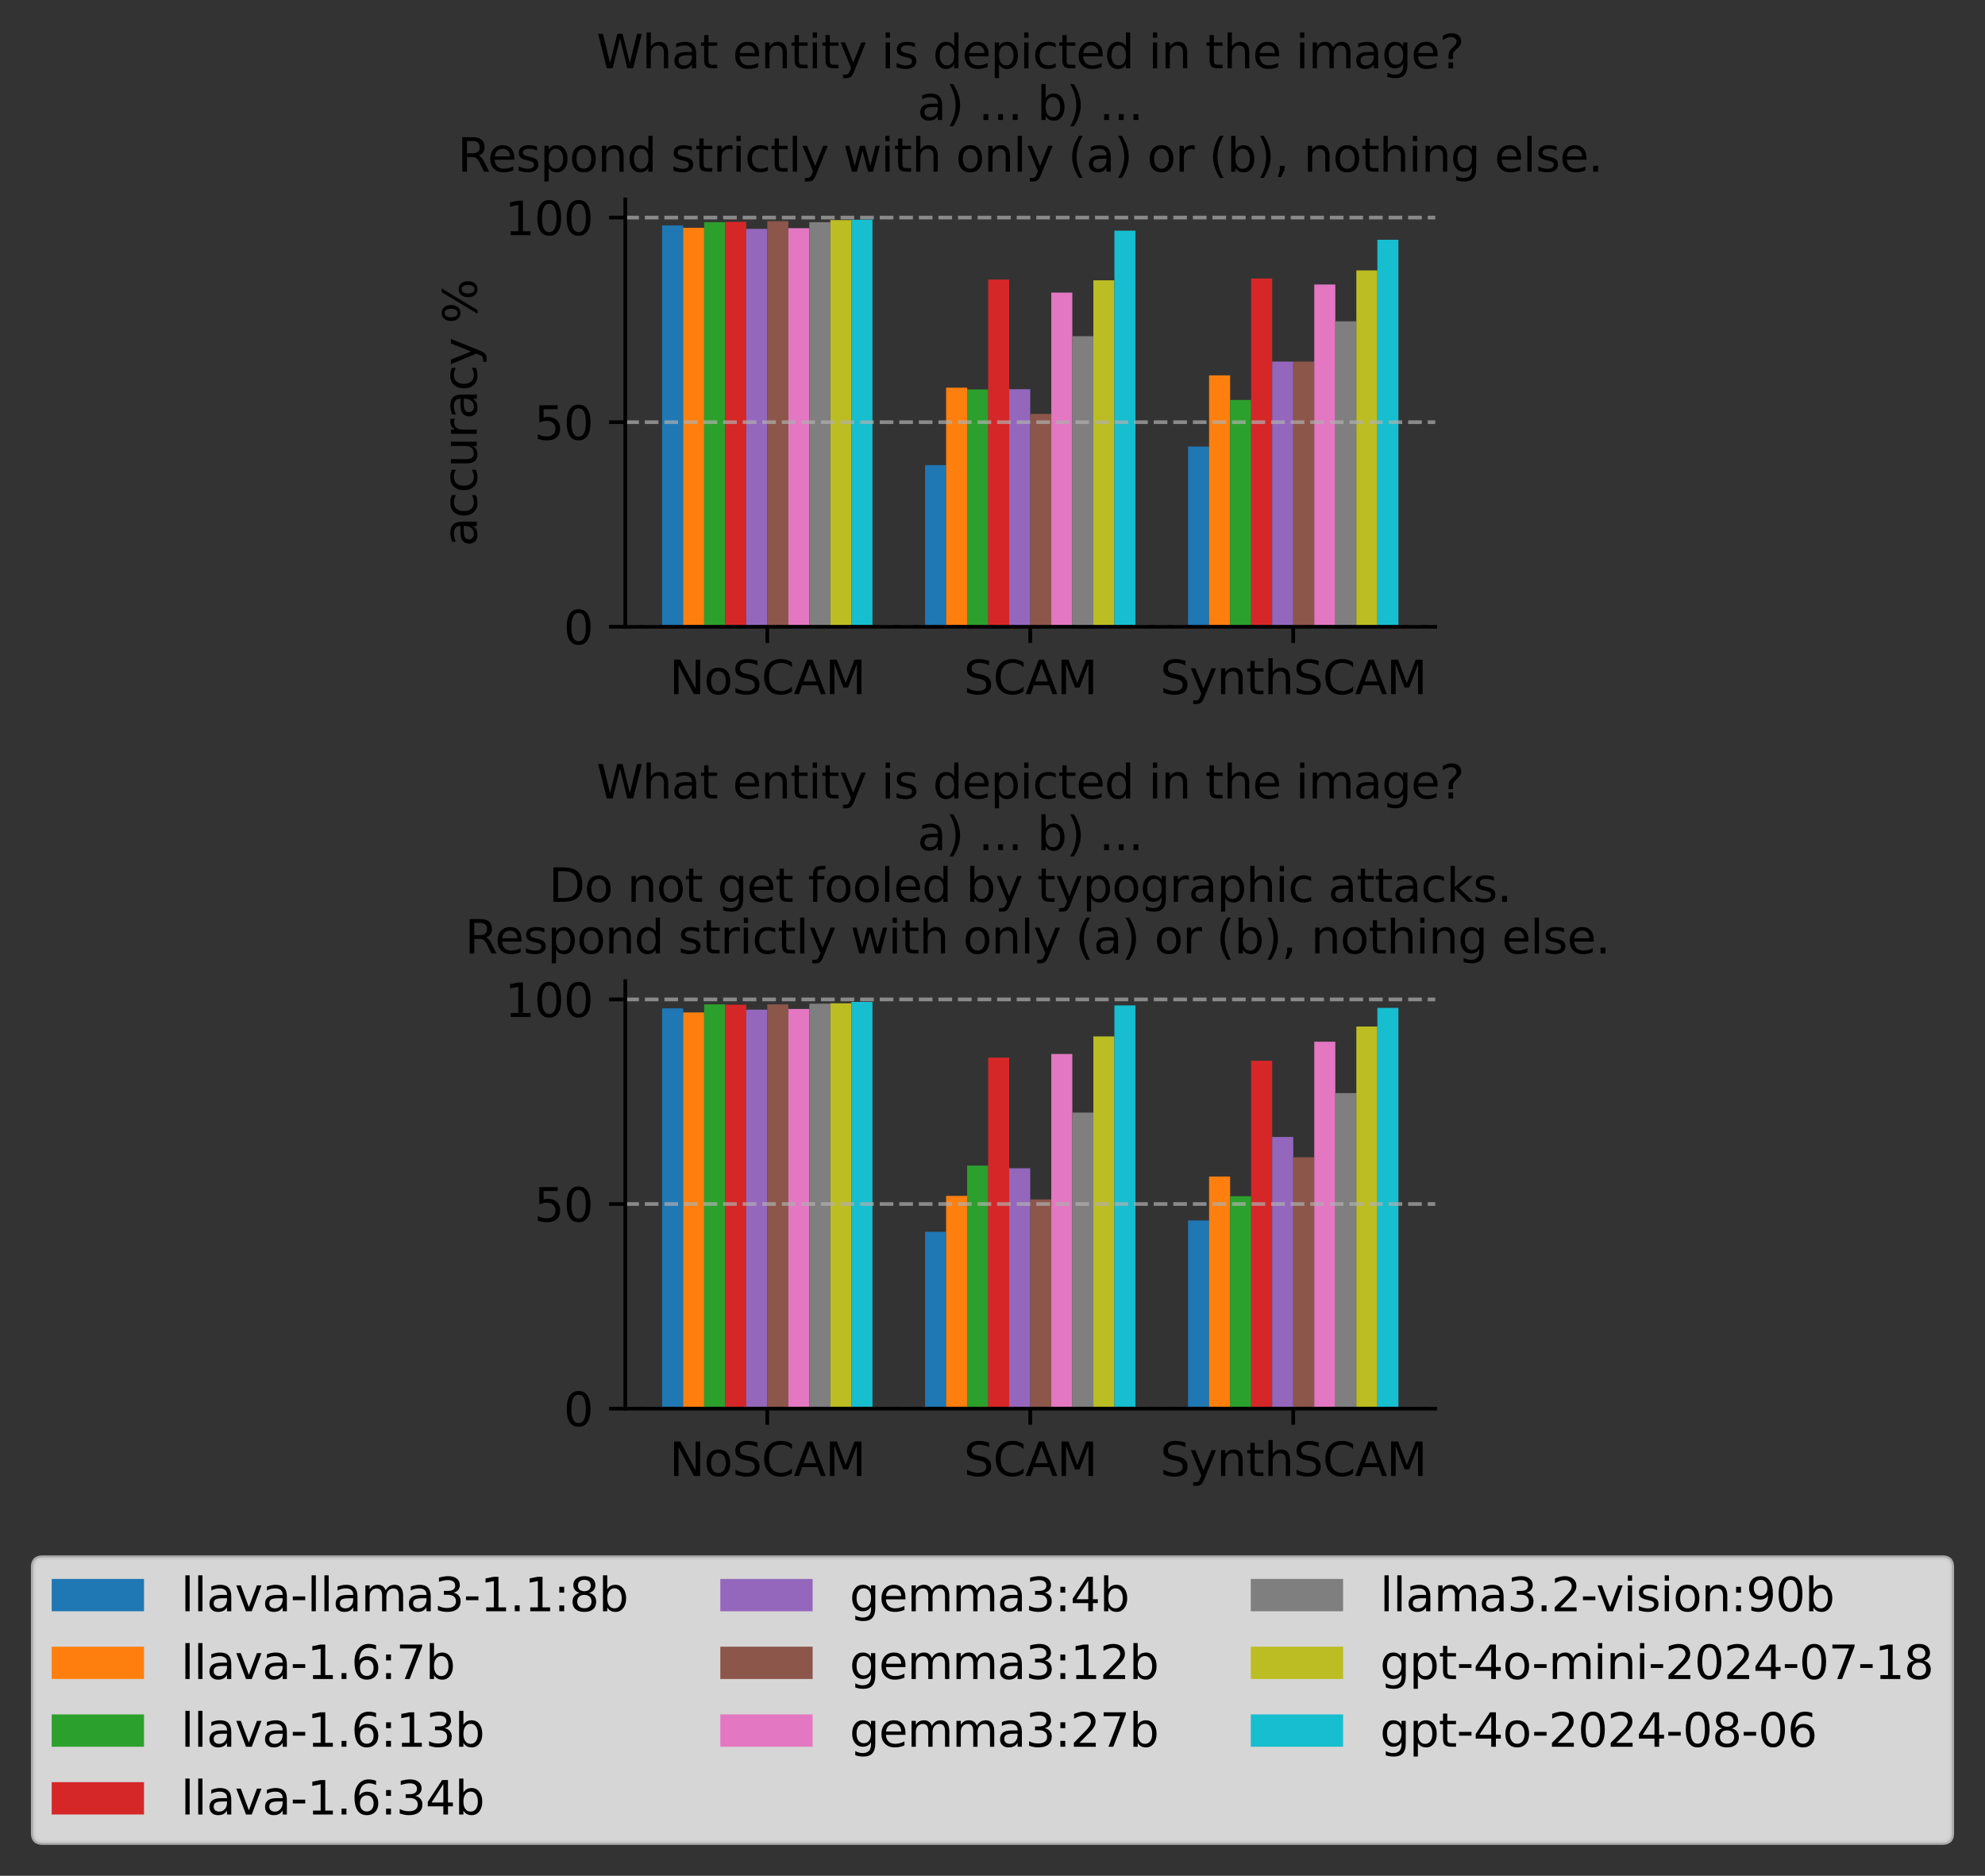 <?xml version="1.0" encoding="utf-8" standalone="no"?>
<!DOCTYPE svg PUBLIC "-//W3C//DTD SVG 1.1//EN"
  "http://www.w3.org/Graphics/SVG/1.1/DTD/svg11.dtd">
<svg xmlns:xlink="http://www.w3.org/1999/xlink" width="430.02pt" height="406.406pt" viewBox="0 0 430.02 406.406" xmlns="http://www.w3.org/2000/svg" version="1.1">
 <rect x="0" y="0" width="430.02" height="406.406" fill="#333333" stroke="none"/>
 <defs>
  <style type="text/css">*{stroke-linejoin: round; stroke-linecap: butt}</style>
 </defs>
 <g id="figure_1">
  <g id="patch_1">
   <path d="M 0 406.406 
L 430.02 406.406 
L 430.02 0 
L 0 0 
L 0 406.406 
z
" style="fill: none"/>
  </g>
  <g id="axes_1">
   <g id="patch_2">
    <path d="M 135.455 135.794 
L 310.921 135.794 
L 310.921 43.194 
L 135.455 43.194 
L 135.455 135.794 
z
" style="fill: none"/>
   </g>
   <g id="patch_3">
    <path d="M 143.431 135.794 
L 147.989 135.794 
L 147.989 48.838 
L 143.431 48.838 
z
" clip-path="url(#pc94a3db904)" style="fill: #1f77b4"/>
   </g>
   <g id="patch_4">
    <path d="M 200.401 135.794 
L 204.958 135.794 
L 204.958 100.779 
L 200.401 100.779 
z
" clip-path="url(#pc94a3db904)" style="fill: #1f77b4"/>
   </g>
   <g id="patch_5">
    <path d="M 257.37 135.794 
L 261.928 135.794 
L 261.928 96.752 
L 257.37 96.752 
z
" clip-path="url(#pc94a3db904)" style="fill: #1f77b4"/>
   </g>
   <g id="patch_6">
    <path d="M 147.989 135.794 
L 152.546 135.794 
L 152.546 49.358 
L 147.989 49.358 
z
" clip-path="url(#pc94a3db904)" style="fill: #ff7f0e"/>
   </g>
   <g id="patch_7">
    <path d="M 204.958 135.794 
L 209.516 135.794 
L 209.516 83.993 
L 204.958 83.993 
z
" clip-path="url(#pc94a3db904)" style="fill: #ff7f0e"/>
   </g>
   <g id="patch_8">
    <path d="M 261.928 135.794 
L 266.485 135.794 
L 266.485 81.323 
L 261.928 81.323 
z
" clip-path="url(#pc94a3db904)" style="fill: #ff7f0e"/>
   </g>
   <g id="patch_9">
    <path d="M 152.546 135.794 
L 157.104 135.794 
L 157.104 48.137 
L 152.546 48.137 
z
" clip-path="url(#pc94a3db904)" style="fill: #2ca02c"/>
   </g>
   <g id="patch_10">
    <path d="M 209.516 135.794 
L 214.073 135.794 
L 214.073 84.375 
L 209.516 84.375 
z
" clip-path="url(#pc94a3db904)" style="fill: #2ca02c"/>
   </g>
   <g id="patch_11">
    <path d="M 266.485 135.794 
L 271.043 135.794 
L 271.043 86.663 
L 266.485 86.663 
z
" clip-path="url(#pc94a3db904)" style="fill: #2ca02c"/>
   </g>
   <g id="patch_12">
    <path d="M 157.104 135.794 
L 161.661 135.794 
L 161.661 48.061 
L 157.104 48.061 
z
" clip-path="url(#pc94a3db904)" style="fill: #d62728"/>
   </g>
   <g id="patch_13">
    <path d="M 214.073 135.794 
L 218.631 135.794 
L 218.631 60.572 
L 214.073 60.572 
z
" clip-path="url(#pc94a3db904)" style="fill: #d62728"/>
   </g>
   <g id="patch_14">
    <path d="M 271.043 135.794 
L 275.6 135.794 
L 275.6 60.343 
L 271.043 60.343 
z
" clip-path="url(#pc94a3db904)" style="fill: #d62728"/>
   </g>
   <g id="patch_15">
    <path d="M 161.661 135.794 
L 166.219 135.794 
L 166.219 49.589 
L 161.661 49.589 
z
" clip-path="url(#pc94a3db904)" style="fill: #9467bd"/>
   </g>
   <g id="patch_16">
    <path d="M 218.631 135.794 
L 223.188 135.794 
L 223.188 84.33 
L 218.631 84.33 
z
" clip-path="url(#pc94a3db904)" style="fill: #9467bd"/>
   </g>
   <g id="patch_17">
    <path d="M 275.6 135.794 
L 280.158 135.794 
L 280.158 78.348 
L 275.6 78.348 
z
" clip-path="url(#pc94a3db904)" style="fill: #9467bd"/>
   </g>
   <g id="patch_18">
    <path d="M 166.219 135.794 
L 170.776 135.794 
L 170.776 47.908 
L 166.219 47.908 
z
" clip-path="url(#pc94a3db904)" style="fill: #8c564b"/>
   </g>
   <g id="patch_19">
    <path d="M 223.188 135.794 
L 227.746 135.794 
L 227.746 89.675 
L 223.188 89.675 
z
" clip-path="url(#pc94a3db904)" style="fill: #8c564b"/>
   </g>
   <g id="patch_20">
    <path d="M 280.158 135.794 
L 284.715 135.794 
L 284.715 78.348 
L 280.158 78.348 
z
" clip-path="url(#pc94a3db904)" style="fill: #8c564b"/>
   </g>
   <g id="patch_21">
    <path d="M 170.776 135.794 
L 175.334 135.794 
L 175.334 49.434 
L 170.776 49.434 
z
" clip-path="url(#pc94a3db904)" style="fill: #e377c2"/>
   </g>
   <g id="patch_22">
    <path d="M 227.746 135.794 
L 232.303 135.794 
L 232.303 63.395 
L 227.746 63.395 
z
" clip-path="url(#pc94a3db904)" style="fill: #e377c2"/>
   </g>
   <g id="patch_23">
    <path d="M 284.715 135.794 
L 289.273 135.794 
L 289.273 61.64 
L 284.715 61.64 
z
" clip-path="url(#pc94a3db904)" style="fill: #e377c2"/>
   </g>
   <g id="patch_24">
    <path d="M 175.334 135.794 
L 179.892 135.794 
L 179.892 48.141 
L 175.334 48.141 
z
" clip-path="url(#pc94a3db904)" style="fill: #7f7f7f"/>
   </g>
   <g id="patch_25">
    <path d="M 232.303 135.794 
L 236.861 135.794 
L 236.861 72.845 
L 232.303 72.845 
z
" clip-path="url(#pc94a3db904)" style="fill: #7f7f7f"/>
   </g>
   <g id="patch_26">
    <path d="M 289.273 135.794 
L 293.831 135.794 
L 293.831 69.614 
L 289.273 69.614 
z
" clip-path="url(#pc94a3db904)" style="fill: #7f7f7f"/>
   </g>
   <g id="patch_27">
    <path d="M 179.892 135.794 
L 184.449 135.794 
L 184.449 47.68 
L 179.892 47.68 
z
" clip-path="url(#pc94a3db904)" style="fill: #bcbd22"/>
   </g>
   <g id="patch_28">
    <path d="M 236.861 135.794 
L 241.419 135.794 
L 241.419 60.725 
L 236.861 60.725 
z
" clip-path="url(#pc94a3db904)" style="fill: #bcbd22"/>
   </g>
   <g id="patch_29">
    <path d="M 293.831 135.794 
L 298.388 135.794 
L 298.388 58.589 
L 293.831 58.589 
z
" clip-path="url(#pc94a3db904)" style="fill: #bcbd22"/>
   </g>
   <g id="patch_30">
    <path d="M 184.449 135.794 
L 189.007 135.794 
L 189.007 47.604 
L 184.449 47.604 
z
" clip-path="url(#pc94a3db904)" style="fill: #17becf"/>
   </g>
   <g id="patch_31">
    <path d="M 241.419 135.794 
L 245.976 135.794 
L 245.976 49.968 
L 241.419 49.968 
z
" clip-path="url(#pc94a3db904)" style="fill: #17becf"/>
   </g>
   <g id="patch_32">
    <path d="M 298.388 135.794 
L 302.946 135.794 
L 302.946 51.952 
L 298.388 51.952 
z
" clip-path="url(#pc94a3db904)" style="fill: #17becf"/>
   </g>
   <g id="matplotlib.axis_1">
    <g id="xtick_1">
     <g id="line2d_1">
      <defs>
       <path id="md0f5b990d5" d="M 0 0 
L 0 3.5 
" style="stroke: #000000; stroke-width: 0.8"/>
      </defs>
      <g>
       <use xlink:href="#md0f5b990d5" x="166.219" y="135.794" style="stroke: #000000; stroke-width: 0.8"/>
      </g>
     </g>
     <g id="text_1">
      <!-- NoSCAM -->
      <g transform="translate(145.019 150.392) scale(0.1 -0.1)">
       <defs>
        <path id="DejaVuSans-4e" d="M 628 4666 
L 1478 4666 
L 3547 763 
L 3547 4666 
L 4159 4666 
L 4159 0 
L 3309 0 
L 1241 3903 
L 1241 0 
L 628 0 
L 628 4666 
z
" transform="scale(0.016)"/>
        <path id="DejaVuSans-6f" d="M 1959 3097 
Q 1497 3097 1228 2736 
Q 959 2375 959 1747 
Q 959 1119 1226 758 
Q 1494 397 1959 397 
Q 2419 397 2687 759 
Q 2956 1122 2956 1747 
Q 2956 2369 2687 2733 
Q 2419 3097 1959 3097 
z
M 1959 3584 
Q 2709 3584 3137 3096 
Q 3566 2609 3566 1747 
Q 3566 888 3137 398 
Q 2709 -91 1959 -91 
Q 1206 -91 779 398 
Q 353 888 353 1747 
Q 353 2609 779 3096 
Q 1206 3584 1959 3584 
z
" transform="scale(0.016)"/>
        <path id="DejaVuSans-53" d="M 3425 4513 
L 3425 3897 
Q 3066 4069 2747 4153 
Q 2428 4238 2131 4238 
Q 1616 4238 1336 4038 
Q 1056 3838 1056 3469 
Q 1056 3159 1242 3001 
Q 1428 2844 1947 2747 
L 2328 2669 
Q 3034 2534 3370 2195 
Q 3706 1856 3706 1288 
Q 3706 609 3251 259 
Q 2797 -91 1919 -91 
Q 1588 -91 1214 -16 
Q 841 59 441 206 
L 441 856 
Q 825 641 1194 531 
Q 1563 422 1919 422 
Q 2459 422 2753 634 
Q 3047 847 3047 1241 
Q 3047 1584 2836 1778 
Q 2625 1972 2144 2069 
L 1759 2144 
Q 1053 2284 737 2584 
Q 422 2884 422 3419 
Q 422 4038 858 4394 
Q 1294 4750 2059 4750 
Q 2388 4750 2728 4690 
Q 3069 4631 3425 4513 
z
" transform="scale(0.016)"/>
        <path id="DejaVuSans-43" d="M 4122 4306 
L 4122 3641 
Q 3803 3938 3442 4084 
Q 3081 4231 2675 4231 
Q 1875 4231 1450 3742 
Q 1025 3253 1025 2328 
Q 1025 1406 1450 917 
Q 1875 428 2675 428 
Q 3081 428 3442 575 
Q 3803 722 4122 1019 
L 4122 359 
Q 3791 134 3420 21 
Q 3050 -91 2638 -91 
Q 1578 -91 968 557 
Q 359 1206 359 2328 
Q 359 3453 968 4101 
Q 1578 4750 2638 4750 
Q 3056 4750 3426 4639 
Q 3797 4528 4122 4306 
z
" transform="scale(0.016)"/>
        <path id="DejaVuSans-41" d="M 2188 4044 
L 1331 1722 
L 3047 1722 
L 2188 4044 
z
M 1831 4666 
L 2547 4666 
L 4325 0 
L 3669 0 
L 3244 1197 
L 1141 1197 
L 716 0 
L 50 0 
L 1831 4666 
z
" transform="scale(0.016)"/>
        <path id="DejaVuSans-4d" d="M 628 4666 
L 1569 4666 
L 2759 1491 
L 3956 4666 
L 4897 4666 
L 4897 0 
L 4281 0 
L 4281 4097 
L 3078 897 
L 2444 897 
L 1241 4097 
L 1241 0 
L 628 0 
L 628 4666 
z
" transform="scale(0.016)"/>
       </defs>
       <use xlink:href="#DejaVuSans-4e"/>
       <use xlink:href="#DejaVuSans-6f" x="74.805"/>
       <use xlink:href="#DejaVuSans-53" x="135.986"/>
       <use xlink:href="#DejaVuSans-43" x="199.463"/>
       <use xlink:href="#DejaVuSans-41" x="269.287"/>
       <use xlink:href="#DejaVuSans-4d" x="337.695"/>
      </g>
     </g>
    </g>
    <g id="xtick_2">
     <g id="line2d_2">
      <g>
       <use xlink:href="#md0f5b990d5" x="223.188" y="135.794" style="stroke: #000000; stroke-width: 0.8"/>
      </g>
     </g>
     <g id="text_2">
      <!-- SCAM -->
      <g transform="translate(208.788 150.392) scale(0.1 -0.1)">
       <use xlink:href="#DejaVuSans-53"/>
       <use xlink:href="#DejaVuSans-43" x="63.477"/>
       <use xlink:href="#DejaVuSans-41" x="133.301"/>
       <use xlink:href="#DejaVuSans-4d" x="201.709"/>
      </g>
     </g>
    </g>
    <g id="xtick_3">
     <g id="line2d_3">
      <g>
       <use xlink:href="#md0f5b990d5" x="280.158" y="135.794" style="stroke: #000000; stroke-width: 0.8"/>
      </g>
     </g>
     <g id="text_3">
      <!-- SynthSCAM -->
      <g transform="translate(251.327 150.392) scale(0.1 -0.1)">
       <defs>
        <path id="DejaVuSans-79" d="M 2059 -325 
Q 1816 -950 1584 -1140 
Q 1353 -1331 966 -1331 
L 506 -1331 
L 506 -850 
L 844 -850 
Q 1081 -850 1212 -737 
Q 1344 -625 1503 -206 
L 1606 56 
L 191 3500 
L 800 3500 
L 1894 763 
L 2988 3500 
L 3597 3500 
L 2059 -325 
z
" transform="scale(0.016)"/>
        <path id="DejaVuSans-6e" d="M 3513 2113 
L 3513 0 
L 2938 0 
L 2938 2094 
Q 2938 2591 2744 2837 
Q 2550 3084 2163 3084 
Q 1697 3084 1428 2787 
Q 1159 2491 1159 1978 
L 1159 0 
L 581 0 
L 581 3500 
L 1159 3500 
L 1159 2956 
Q 1366 3272 1645 3428 
Q 1925 3584 2291 3584 
Q 2894 3584 3203 3211 
Q 3513 2838 3513 2113 
z
" transform="scale(0.016)"/>
        <path id="DejaVuSans-74" d="M 1172 4494 
L 1172 3500 
L 2356 3500 
L 2356 3053 
L 1172 3053 
L 1172 1153 
Q 1172 725 1289 603 
Q 1406 481 1766 481 
L 2356 481 
L 2356 0 
L 1766 0 
Q 1100 0 847 248 
Q 594 497 594 1153 
L 594 3053 
L 172 3053 
L 172 3500 
L 594 3500 
L 594 4494 
L 1172 4494 
z
" transform="scale(0.016)"/>
        <path id="DejaVuSans-68" d="M 3513 2113 
L 3513 0 
L 2938 0 
L 2938 2094 
Q 2938 2591 2744 2837 
Q 2550 3084 2163 3084 
Q 1697 3084 1428 2787 
Q 1159 2491 1159 1978 
L 1159 0 
L 581 0 
L 581 4863 
L 1159 4863 
L 1159 2956 
Q 1366 3272 1645 3428 
Q 1925 3584 2291 3584 
Q 2894 3584 3203 3211 
Q 3513 2838 3513 2113 
z
" transform="scale(0.016)"/>
       </defs>
       <use xlink:href="#DejaVuSans-53"/>
       <use xlink:href="#DejaVuSans-79" x="63.477"/>
       <use xlink:href="#DejaVuSans-6e" x="122.656"/>
       <use xlink:href="#DejaVuSans-74" x="186.035"/>
       <use xlink:href="#DejaVuSans-68" x="225.244"/>
       <use xlink:href="#DejaVuSans-53" x="288.623"/>
       <use xlink:href="#DejaVuSans-43" x="352.1"/>
       <use xlink:href="#DejaVuSans-41" x="421.924"/>
       <use xlink:href="#DejaVuSans-4d" x="490.332"/>
      </g>
     </g>
    </g>
   </g>
   <g id="matplotlib.axis_2">
    <g id="ytick_1">
     <g id="line2d_4">
      <path d="M 135.455 135.794 
L 310.921 135.794 
" clip-path="url(#pc94a3db904)" style="fill: none; stroke-dasharray: 2.96,1.28; stroke-dashoffset: 0; stroke: #b0b0b0; stroke-opacity: 0.7; stroke-width: 0.8"/>
     </g>
     <g id="line2d_5">
      <defs>
       <path id="m602916685c" d="M 0 0 
L -3.5 0 
" style="stroke: #000000; stroke-width: 0.8"/>
      </defs>
      <g>
       <use xlink:href="#m602916685c" x="135.455" y="135.794" style="stroke: #000000; stroke-width: 0.8"/>
      </g>
     </g>
     <g id="text_4">
      <!-- 0 -->
      <g transform="translate(122.093 139.593) scale(0.1 -0.1)">
       <defs>
        <path id="DejaVuSans-30" d="M 2034 4250 
Q 1547 4250 1301 3770 
Q 1056 3291 1056 2328 
Q 1056 1369 1301 889 
Q 1547 409 2034 409 
Q 2525 409 2770 889 
Q 3016 1369 3016 2328 
Q 3016 3291 2770 3770 
Q 2525 4250 2034 4250 
z
M 2034 4750 
Q 2819 4750 3233 4129 
Q 3647 3509 3647 2328 
Q 3647 1150 3233 529 
Q 2819 -91 2034 -91 
Q 1250 -91 836 529 
Q 422 1150 422 2328 
Q 422 3509 836 4129 
Q 1250 4750 2034 4750 
z
" transform="scale(0.016)"/>
       </defs>
       <use xlink:href="#DejaVuSans-30"/>
      </g>
     </g>
    </g>
    <g id="ytick_2">
     <g id="line2d_6">
      <path d="M 135.455 91.469 
L 310.921 91.469 
" clip-path="url(#pc94a3db904)" style="fill: none; stroke-dasharray: 2.96,1.28; stroke-dashoffset: 0; stroke: #b0b0b0; stroke-opacity: 0.7; stroke-width: 0.8"/>
     </g>
     <g id="line2d_7">
      <g>
       <use xlink:href="#m602916685c" x="135.455" y="91.469" style="stroke: #000000; stroke-width: 0.8"/>
      </g>
     </g>
     <g id="text_5">
      <!-- 50 -->
      <g transform="translate(115.73 95.269) scale(0.1 -0.1)">
       <defs>
        <path id="DejaVuSans-35" d="M 691 4666 
L 3169 4666 
L 3169 4134 
L 1269 4134 
L 1269 2991 
Q 1406 3038 1543 3061 
Q 1681 3084 1819 3084 
Q 2600 3084 3056 2656 
Q 3513 2228 3513 1497 
Q 3513 744 3044 326 
Q 2575 -91 1722 -91 
Q 1428 -91 1123 -41 
Q 819 9 494 109 
L 494 744 
Q 775 591 1075 516 
Q 1375 441 1709 441 
Q 2250 441 2565 725 
Q 2881 1009 2881 1497 
Q 2881 1984 2565 2268 
Q 2250 2553 1709 2553 
Q 1456 2553 1204 2497 
Q 953 2441 691 2322 
L 691 4666 
z
" transform="scale(0.016)"/>
       </defs>
       <use xlink:href="#DejaVuSans-35"/>
       <use xlink:href="#DejaVuSans-30" x="63.623"/>
      </g>
     </g>
    </g>
    <g id="ytick_3">
     <g id="line2d_8">
      <path d="M 135.455 47.145 
L 310.921 47.145 
" clip-path="url(#pc94a3db904)" style="fill: none; stroke-dasharray: 2.96,1.28; stroke-dashoffset: 0; stroke: #b0b0b0; stroke-opacity: 0.7; stroke-width: 0.8"/>
     </g>
     <g id="line2d_9">
      <g>
       <use xlink:href="#m602916685c" x="135.455" y="47.145" style="stroke: #000000; stroke-width: 0.8"/>
      </g>
     </g>
     <g id="text_6">
      <!-- 100 -->
      <g transform="translate(109.368 50.945) scale(0.1 -0.1)">
       <defs>
        <path id="DejaVuSans-31" d="M 794 531 
L 1825 531 
L 1825 4091 
L 703 3866 
L 703 4441 
L 1819 4666 
L 2450 4666 
L 2450 531 
L 3481 531 
L 3481 0 
L 794 0 
L 794 531 
z
" transform="scale(0.016)"/>
       </defs>
       <use xlink:href="#DejaVuSans-31"/>
       <use xlink:href="#DejaVuSans-30" x="63.623"/>
       <use xlink:href="#DejaVuSans-30" x="127.246"/>
      </g>
     </g>
    </g>
    <g id="text_7">
     <!-- accuracy % -->
     <g transform="translate(103.288 118.393) rotate(-90) scale(0.1 -0.1)">
      <defs>
       <path id="DejaVuSans-61" d="M 2194 1759 
Q 1497 1759 1228 1600 
Q 959 1441 959 1056 
Q 959 750 1161 570 
Q 1363 391 1709 391 
Q 2188 391 2477 730 
Q 2766 1069 2766 1631 
L 2766 1759 
L 2194 1759 
z
M 3341 1997 
L 3341 0 
L 2766 0 
L 2766 531 
Q 2569 213 2275 61 
Q 1981 -91 1556 -91 
Q 1019 -91 701 211 
Q 384 513 384 1019 
Q 384 1609 779 1909 
Q 1175 2209 1959 2209 
L 2766 2209 
L 2766 2266 
Q 2766 2663 2505 2880 
Q 2244 3097 1772 3097 
Q 1472 3097 1187 3025 
Q 903 2953 641 2809 
L 641 3341 
Q 956 3463 1253 3523 
Q 1550 3584 1831 3584 
Q 2591 3584 2966 3190 
Q 3341 2797 3341 1997 
z
" transform="scale(0.016)"/>
       <path id="DejaVuSans-63" d="M 3122 3366 
L 3122 2828 
Q 2878 2963 2633 3030 
Q 2388 3097 2138 3097 
Q 1578 3097 1268 2742 
Q 959 2388 959 1747 
Q 959 1106 1268 751 
Q 1578 397 2138 397 
Q 2388 397 2633 464 
Q 2878 531 3122 666 
L 3122 134 
Q 2881 22 2623 -34 
Q 2366 -91 2075 -91 
Q 1284 -91 818 406 
Q 353 903 353 1747 
Q 353 2603 823 3093 
Q 1294 3584 2113 3584 
Q 2378 3584 2631 3529 
Q 2884 3475 3122 3366 
z
" transform="scale(0.016)"/>
       <path id="DejaVuSans-75" d="M 544 1381 
L 544 3500 
L 1119 3500 
L 1119 1403 
Q 1119 906 1312 657 
Q 1506 409 1894 409 
Q 2359 409 2629 706 
Q 2900 1003 2900 1516 
L 2900 3500 
L 3475 3500 
L 3475 0 
L 2900 0 
L 2900 538 
Q 2691 219 2414 64 
Q 2138 -91 1772 -91 
Q 1169 -91 856 284 
Q 544 659 544 1381 
z
M 1991 3584 
L 1991 3584 
z
" transform="scale(0.016)"/>
       <path id="DejaVuSans-72" d="M 2631 2963 
Q 2534 3019 2420 3045 
Q 2306 3072 2169 3072 
Q 1681 3072 1420 2755 
Q 1159 2438 1159 1844 
L 1159 0 
L 581 0 
L 581 3500 
L 1159 3500 
L 1159 2956 
Q 1341 3275 1631 3429 
Q 1922 3584 2338 3584 
Q 2397 3584 2469 3576 
Q 2541 3569 2628 3553 
L 2631 2963 
z
" transform="scale(0.016)"/>
       <path id="DejaVuSans-20" transform="scale(0.016)"/>
       <path id="DejaVuSans-25" d="M 4653 2053 
Q 4381 2053 4226 1822 
Q 4072 1591 4072 1178 
Q 4072 772 4226 539 
Q 4381 306 4653 306 
Q 4919 306 5073 539 
Q 5228 772 5228 1178 
Q 5228 1588 5073 1820 
Q 4919 2053 4653 2053 
z
M 4653 2450 
Q 5147 2450 5437 2106 
Q 5728 1763 5728 1178 
Q 5728 594 5436 251 
Q 5144 -91 4653 -91 
Q 4153 -91 3862 251 
Q 3572 594 3572 1178 
Q 3572 1766 3864 2108 
Q 4156 2450 4653 2450 
z
M 1428 4353 
Q 1159 4353 1004 4120 
Q 850 3888 850 3481 
Q 850 3069 1003 2837 
Q 1156 2606 1428 2606 
Q 1700 2606 1854 2837 
Q 2009 3069 2009 3481 
Q 2009 3884 1853 4118 
Q 1697 4353 1428 4353 
z
M 4250 4750 
L 4750 4750 
L 1831 -91 
L 1331 -91 
L 4250 4750 
z
M 1428 4750 
Q 1922 4750 2215 4408 
Q 2509 4066 2509 3481 
Q 2509 2891 2217 2550 
Q 1925 2209 1428 2209 
Q 931 2209 642 2551 
Q 353 2894 353 3481 
Q 353 4063 643 4406 
Q 934 4750 1428 4750 
z
" transform="scale(0.016)"/>
      </defs>
      <use xlink:href="#DejaVuSans-61"/>
      <use xlink:href="#DejaVuSans-63" x="61.279"/>
      <use xlink:href="#DejaVuSans-63" x="116.26"/>
      <use xlink:href="#DejaVuSans-75" x="171.24"/>
      <use xlink:href="#DejaVuSans-72" x="234.619"/>
      <use xlink:href="#DejaVuSans-61" x="275.732"/>
      <use xlink:href="#DejaVuSans-63" x="337.012"/>
      <use xlink:href="#DejaVuSans-79" x="391.992"/>
      <use xlink:href="#DejaVuSans-20" x="451.172"/>
      <use xlink:href="#DejaVuSans-25" x="482.959"/>
     </g>
    </g>
   </g>
   <g id="patch_33">
    <path d="M 135.455 135.794 
L 135.455 43.194 
" style="fill: none; stroke: #000000; stroke-width: 0.8; stroke-linejoin: miter; stroke-linecap: square"/>
   </g>
   <g id="patch_34">
    <path d="M 135.455 135.794 
L 310.921 135.794 
" style="fill: none; stroke: #000000; stroke-width: 0.8; stroke-linejoin: miter; stroke-linecap: square"/>
   </g>
   <g id="text_8">
    <!-- What entity is depicted in the image? -->
    <g transform="translate(129.244 14.798) scale(0.1 -0.1)">
     <defs>
      <path id="DejaVuSans-57" d="M 213 4666 
L 850 4666 
L 1831 722 
L 2809 4666 
L 3519 4666 
L 4500 722 
L 5478 4666 
L 6119 4666 
L 4947 0 
L 4153 0 
L 3169 4050 
L 2175 0 
L 1381 0 
L 213 4666 
z
" transform="scale(0.016)"/>
      <path id="DejaVuSans-65" d="M 3597 1894 
L 3597 1613 
L 953 1613 
Q 991 1019 1311 708 
Q 1631 397 2203 397 
Q 2534 397 2845 478 
Q 3156 559 3463 722 
L 3463 178 
Q 3153 47 2828 -22 
Q 2503 -91 2169 -91 
Q 1331 -91 842 396 
Q 353 884 353 1716 
Q 353 2575 817 3079 
Q 1281 3584 2069 3584 
Q 2775 3584 3186 3129 
Q 3597 2675 3597 1894 
z
M 3022 2063 
Q 3016 2534 2758 2815 
Q 2500 3097 2075 3097 
Q 1594 3097 1305 2825 
Q 1016 2553 972 2059 
L 3022 2063 
z
" transform="scale(0.016)"/>
      <path id="DejaVuSans-69" d="M 603 3500 
L 1178 3500 
L 1178 0 
L 603 0 
L 603 3500 
z
M 603 4863 
L 1178 4863 
L 1178 4134 
L 603 4134 
L 603 4863 
z
" transform="scale(0.016)"/>
      <path id="DejaVuSans-73" d="M 2834 3397 
L 2834 2853 
Q 2591 2978 2328 3040 
Q 2066 3103 1784 3103 
Q 1356 3103 1142 2972 
Q 928 2841 928 2578 
Q 928 2378 1081 2264 
Q 1234 2150 1697 2047 
L 1894 2003 
Q 2506 1872 2764 1633 
Q 3022 1394 3022 966 
Q 3022 478 2636 193 
Q 2250 -91 1575 -91 
Q 1294 -91 989 -36 
Q 684 19 347 128 
L 347 722 
Q 666 556 975 473 
Q 1284 391 1588 391 
Q 1994 391 2212 530 
Q 2431 669 2431 922 
Q 2431 1156 2273 1281 
Q 2116 1406 1581 1522 
L 1381 1569 
Q 847 1681 609 1914 
Q 372 2147 372 2553 
Q 372 3047 722 3315 
Q 1072 3584 1716 3584 
Q 2034 3584 2315 3537 
Q 2597 3491 2834 3397 
z
" transform="scale(0.016)"/>
      <path id="DejaVuSans-64" d="M 2906 2969 
L 2906 4863 
L 3481 4863 
L 3481 0 
L 2906 0 
L 2906 525 
Q 2725 213 2448 61 
Q 2172 -91 1784 -91 
Q 1150 -91 751 415 
Q 353 922 353 1747 
Q 353 2572 751 3078 
Q 1150 3584 1784 3584 
Q 2172 3584 2448 3432 
Q 2725 3281 2906 2969 
z
M 947 1747 
Q 947 1113 1208 752 
Q 1469 391 1925 391 
Q 2381 391 2643 752 
Q 2906 1113 2906 1747 
Q 2906 2381 2643 2742 
Q 2381 3103 1925 3103 
Q 1469 3103 1208 2742 
Q 947 2381 947 1747 
z
" transform="scale(0.016)"/>
      <path id="DejaVuSans-70" d="M 1159 525 
L 1159 -1331 
L 581 -1331 
L 581 3500 
L 1159 3500 
L 1159 2969 
Q 1341 3281 1617 3432 
Q 1894 3584 2278 3584 
Q 2916 3584 3314 3078 
Q 3713 2572 3713 1747 
Q 3713 922 3314 415 
Q 2916 -91 2278 -91 
Q 1894 -91 1617 61 
Q 1341 213 1159 525 
z
M 3116 1747 
Q 3116 2381 2855 2742 
Q 2594 3103 2138 3103 
Q 1681 3103 1420 2742 
Q 1159 2381 1159 1747 
Q 1159 1113 1420 752 
Q 1681 391 2138 391 
Q 2594 391 2855 752 
Q 3116 1113 3116 1747 
z
" transform="scale(0.016)"/>
      <path id="DejaVuSans-6d" d="M 3328 2828 
Q 3544 3216 3844 3400 
Q 4144 3584 4550 3584 
Q 5097 3584 5394 3201 
Q 5691 2819 5691 2113 
L 5691 0 
L 5113 0 
L 5113 2094 
Q 5113 2597 4934 2840 
Q 4756 3084 4391 3084 
Q 3944 3084 3684 2787 
Q 3425 2491 3425 1978 
L 3425 0 
L 2847 0 
L 2847 2094 
Q 2847 2600 2669 2842 
Q 2491 3084 2119 3084 
Q 1678 3084 1418 2786 
Q 1159 2488 1159 1978 
L 1159 0 
L 581 0 
L 581 3500 
L 1159 3500 
L 1159 2956 
Q 1356 3278 1631 3431 
Q 1906 3584 2284 3584 
Q 2666 3584 2933 3390 
Q 3200 3197 3328 2828 
z
" transform="scale(0.016)"/>
      <path id="DejaVuSans-67" d="M 2906 1791 
Q 2906 2416 2648 2759 
Q 2391 3103 1925 3103 
Q 1463 3103 1205 2759 
Q 947 2416 947 1791 
Q 947 1169 1205 825 
Q 1463 481 1925 481 
Q 2391 481 2648 825 
Q 2906 1169 2906 1791 
z
M 3481 434 
Q 3481 -459 3084 -895 
Q 2688 -1331 1869 -1331 
Q 1566 -1331 1297 -1286 
Q 1028 -1241 775 -1147 
L 775 -588 
Q 1028 -725 1275 -790 
Q 1522 -856 1778 -856 
Q 2344 -856 2625 -561 
Q 2906 -266 2906 331 
L 2906 616 
Q 2728 306 2450 153 
Q 2172 0 1784 0 
Q 1141 0 747 490 
Q 353 981 353 1791 
Q 353 2603 747 3093 
Q 1141 3584 1784 3584 
Q 2172 3584 2450 3431 
Q 2728 3278 2906 2969 
L 2906 3500 
L 3481 3500 
L 3481 434 
z
" transform="scale(0.016)"/>
      <path id="DejaVuSans-3f" d="M 1222 794 
L 1856 794 
L 1856 0 
L 1222 0 
L 1222 794 
z
M 1838 1253 
L 1241 1253 
L 1241 1734 
Q 1241 2050 1328 2253 
Q 1416 2456 1697 2725 
L 1978 3003 
Q 2156 3169 2236 3316 
Q 2316 3463 2316 3616 
Q 2316 3894 2111 4066 
Q 1906 4238 1569 4238 
Q 1322 4238 1042 4128 
Q 763 4019 459 3809 
L 459 4397 
Q 753 4575 1054 4662 
Q 1356 4750 1678 4750 
Q 2253 4750 2601 4447 
Q 2950 4144 2950 3647 
Q 2950 3409 2837 3195 
Q 2725 2981 2444 2713 
L 2169 2444 
Q 2022 2297 1961 2214 
Q 1900 2131 1875 2053 
Q 1856 1988 1847 1894 
Q 1838 1800 1838 1638 
L 1838 1253 
z
" transform="scale(0.016)"/>
     </defs>
     <use xlink:href="#DejaVuSans-57"/>
     <use xlink:href="#DejaVuSans-68" x="98.877"/>
     <use xlink:href="#DejaVuSans-61" x="162.256"/>
     <use xlink:href="#DejaVuSans-74" x="223.535"/>
     <use xlink:href="#DejaVuSans-20" x="262.744"/>
     <use xlink:href="#DejaVuSans-65" x="294.531"/>
     <use xlink:href="#DejaVuSans-6e" x="356.055"/>
     <use xlink:href="#DejaVuSans-74" x="419.434"/>
     <use xlink:href="#DejaVuSans-69" x="458.643"/>
     <use xlink:href="#DejaVuSans-74" x="486.426"/>
     <use xlink:href="#DejaVuSans-79" x="525.635"/>
     <use xlink:href="#DejaVuSans-20" x="584.814"/>
     <use xlink:href="#DejaVuSans-69" x="616.602"/>
     <use xlink:href="#DejaVuSans-73" x="644.385"/>
     <use xlink:href="#DejaVuSans-20" x="696.484"/>
     <use xlink:href="#DejaVuSans-64" x="728.271"/>
     <use xlink:href="#DejaVuSans-65" x="791.748"/>
     <use xlink:href="#DejaVuSans-70" x="853.271"/>
     <use xlink:href="#DejaVuSans-69" x="916.748"/>
     <use xlink:href="#DejaVuSans-63" x="944.531"/>
     <use xlink:href="#DejaVuSans-74" x="999.512"/>
     <use xlink:href="#DejaVuSans-65" x="1038.721"/>
     <use xlink:href="#DejaVuSans-64" x="1100.244"/>
     <use xlink:href="#DejaVuSans-20" x="1163.721"/>
     <use xlink:href="#DejaVuSans-69" x="1195.508"/>
     <use xlink:href="#DejaVuSans-6e" x="1223.291"/>
     <use xlink:href="#DejaVuSans-20" x="1286.67"/>
     <use xlink:href="#DejaVuSans-74" x="1318.457"/>
     <use xlink:href="#DejaVuSans-68" x="1357.666"/>
     <use xlink:href="#DejaVuSans-65" x="1421.045"/>
     <use xlink:href="#DejaVuSans-20" x="1482.568"/>
     <use xlink:href="#DejaVuSans-69" x="1514.355"/>
     <use xlink:href="#DejaVuSans-6d" x="1542.139"/>
     <use xlink:href="#DejaVuSans-61" x="1639.551"/>
     <use xlink:href="#DejaVuSans-67" x="1700.83"/>
     <use xlink:href="#DejaVuSans-65" x="1764.307"/>
     <use xlink:href="#DejaVuSans-3f" x="1825.83"/>
    </g>
    <!-- a) ... b) ... -->
    <g transform="translate(198.747 25.996) scale(0.1 -0.1)">
     <defs>
      <path id="DejaVuSans-29" d="M 513 4856 
L 1013 4856 
Q 1481 4119 1714 3412 
Q 1947 2706 1947 2009 
Q 1947 1309 1714 600 
Q 1481 -109 1013 -844 
L 513 -844 
Q 928 -128 1133 580 
Q 1338 1288 1338 2009 
Q 1338 2731 1133 3434 
Q 928 4138 513 4856 
z
" transform="scale(0.016)"/>
      <path id="DejaVuSans-2e" d="M 684 794 
L 1344 794 
L 1344 0 
L 684 0 
L 684 794 
z
" transform="scale(0.016)"/>
      <path id="DejaVuSans-62" d="M 3116 1747 
Q 3116 2381 2855 2742 
Q 2594 3103 2138 3103 
Q 1681 3103 1420 2742 
Q 1159 2381 1159 1747 
Q 1159 1113 1420 752 
Q 1681 391 2138 391 
Q 2594 391 2855 752 
Q 3116 1113 3116 1747 
z
M 1159 2969 
Q 1341 3281 1617 3432 
Q 1894 3584 2278 3584 
Q 2916 3584 3314 3078 
Q 3713 2572 3713 1747 
Q 3713 922 3314 415 
Q 2916 -91 2278 -91 
Q 1894 -91 1617 61 
Q 1341 213 1159 525 
L 1159 0 
L 581 0 
L 581 4863 
L 1159 4863 
L 1159 2969 
z
" transform="scale(0.016)"/>
     </defs>
     <use xlink:href="#DejaVuSans-61"/>
     <use xlink:href="#DejaVuSans-29" x="61.279"/>
     <use xlink:href="#DejaVuSans-20" x="100.293"/>
     <use xlink:href="#DejaVuSans-2e" x="132.08"/>
     <use xlink:href="#DejaVuSans-2e" x="163.867"/>
     <use xlink:href="#DejaVuSans-2e" x="195.654"/>
     <use xlink:href="#DejaVuSans-20" x="227.441"/>
     <use xlink:href="#DejaVuSans-62" x="259.229"/>
     <use xlink:href="#DejaVuSans-29" x="322.705"/>
     <use xlink:href="#DejaVuSans-20" x="361.719"/>
     <use xlink:href="#DejaVuSans-2e" x="393.506"/>
     <use xlink:href="#DejaVuSans-2e" x="425.293"/>
     <use xlink:href="#DejaVuSans-2e" x="457.08"/>
    </g>
    <!-- Respond strictly with only (a) or (b), nothing else. -->
    <g transform="translate(99.148 37.194) scale(0.1 -0.1)">
     <defs>
      <path id="DejaVuSans-52" d="M 2841 2188 
Q 3044 2119 3236 1894 
Q 3428 1669 3622 1275 
L 4263 0 
L 3584 0 
L 2988 1197 
Q 2756 1666 2539 1819 
Q 2322 1972 1947 1972 
L 1259 1972 
L 1259 0 
L 628 0 
L 628 4666 
L 2053 4666 
Q 2853 4666 3247 4331 
Q 3641 3997 3641 3322 
Q 3641 2881 3436 2590 
Q 3231 2300 2841 2188 
z
M 1259 4147 
L 1259 2491 
L 2053 2491 
Q 2509 2491 2742 2702 
Q 2975 2913 2975 3322 
Q 2975 3731 2742 3939 
Q 2509 4147 2053 4147 
L 1259 4147 
z
" transform="scale(0.016)"/>
      <path id="DejaVuSans-6c" d="M 603 4863 
L 1178 4863 
L 1178 0 
L 603 0 
L 603 4863 
z
" transform="scale(0.016)"/>
      <path id="DejaVuSans-77" d="M 269 3500 
L 844 3500 
L 1563 769 
L 2278 3500 
L 2956 3500 
L 3675 769 
L 4391 3500 
L 4966 3500 
L 4050 0 
L 3372 0 
L 2619 2869 
L 1863 0 
L 1184 0 
L 269 3500 
z
" transform="scale(0.016)"/>
      <path id="DejaVuSans-28" d="M 1984 4856 
Q 1566 4138 1362 3434 
Q 1159 2731 1159 2009 
Q 1159 1288 1364 580 
Q 1569 -128 1984 -844 
L 1484 -844 
Q 1016 -109 783 600 
Q 550 1309 550 2009 
Q 550 2706 781 3412 
Q 1013 4119 1484 4856 
L 1984 4856 
z
" transform="scale(0.016)"/>
      <path id="DejaVuSans-2c" d="M 750 794 
L 1409 794 
L 1409 256 
L 897 -744 
L 494 -744 
L 750 256 
L 750 794 
z
" transform="scale(0.016)"/>
     </defs>
     <use xlink:href="#DejaVuSans-52"/>
     <use xlink:href="#DejaVuSans-65" x="64.982"/>
     <use xlink:href="#DejaVuSans-73" x="126.506"/>
     <use xlink:href="#DejaVuSans-70" x="178.605"/>
     <use xlink:href="#DejaVuSans-6f" x="242.082"/>
     <use xlink:href="#DejaVuSans-6e" x="303.264"/>
     <use xlink:href="#DejaVuSans-64" x="366.643"/>
     <use xlink:href="#DejaVuSans-20" x="430.119"/>
     <use xlink:href="#DejaVuSans-73" x="461.906"/>
     <use xlink:href="#DejaVuSans-74" x="514.006"/>
     <use xlink:href="#DejaVuSans-72" x="553.215"/>
     <use xlink:href="#DejaVuSans-69" x="594.328"/>
     <use xlink:href="#DejaVuSans-63" x="622.111"/>
     <use xlink:href="#DejaVuSans-74" x="677.092"/>
     <use xlink:href="#DejaVuSans-6c" x="716.301"/>
     <use xlink:href="#DejaVuSans-79" x="744.084"/>
     <use xlink:href="#DejaVuSans-20" x="803.264"/>
     <use xlink:href="#DejaVuSans-77" x="835.051"/>
     <use xlink:href="#DejaVuSans-69" x="916.838"/>
     <use xlink:href="#DejaVuSans-74" x="944.621"/>
     <use xlink:href="#DejaVuSans-68" x="983.83"/>
     <use xlink:href="#DejaVuSans-20" x="1047.209"/>
     <use xlink:href="#DejaVuSans-6f" x="1078.996"/>
     <use xlink:href="#DejaVuSans-6e" x="1140.178"/>
     <use xlink:href="#DejaVuSans-6c" x="1203.557"/>
     <use xlink:href="#DejaVuSans-79" x="1231.34"/>
     <use xlink:href="#DejaVuSans-20" x="1290.52"/>
     <use xlink:href="#DejaVuSans-28" x="1322.307"/>
     <use xlink:href="#DejaVuSans-61" x="1361.32"/>
     <use xlink:href="#DejaVuSans-29" x="1422.6"/>
     <use xlink:href="#DejaVuSans-20" x="1461.613"/>
     <use xlink:href="#DejaVuSans-6f" x="1493.4"/>
     <use xlink:href="#DejaVuSans-72" x="1554.582"/>
     <use xlink:href="#DejaVuSans-20" x="1595.695"/>
     <use xlink:href="#DejaVuSans-28" x="1627.482"/>
     <use xlink:href="#DejaVuSans-62" x="1666.496"/>
     <use xlink:href="#DejaVuSans-29" x="1729.973"/>
     <use xlink:href="#DejaVuSans-2c" x="1768.986"/>
     <use xlink:href="#DejaVuSans-20" x="1800.773"/>
     <use xlink:href="#DejaVuSans-6e" x="1832.561"/>
     <use xlink:href="#DejaVuSans-6f" x="1895.939"/>
     <use xlink:href="#DejaVuSans-74" x="1957.121"/>
     <use xlink:href="#DejaVuSans-68" x="1996.33"/>
     <use xlink:href="#DejaVuSans-69" x="2059.709"/>
     <use xlink:href="#DejaVuSans-6e" x="2087.492"/>
     <use xlink:href="#DejaVuSans-67" x="2150.871"/>
     <use xlink:href="#DejaVuSans-20" x="2214.348"/>
     <use xlink:href="#DejaVuSans-65" x="2246.135"/>
     <use xlink:href="#DejaVuSans-6c" x="2307.658"/>
     <use xlink:href="#DejaVuSans-73" x="2335.441"/>
     <use xlink:href="#DejaVuSans-65" x="2387.541"/>
     <use xlink:href="#DejaVuSans-2e" x="2449.064"/>
    </g>
   </g>
  </g>
  <g id="axes_2">
   <g id="patch_35">
    <path d="M 135.455 305.185 
L 310.921 305.185 
L 310.921 212.586 
L 135.455 212.586 
L 135.455 305.185 
z
" style="fill: none"/>
   </g>
   <g id="patch_36">
    <path d="M 143.431 305.185 
L 147.989 305.185 
L 147.989 218.471 
L 143.431 218.471 
z
" clip-path="url(#p22e6ba5cd6)" style="fill: #1f77b4"/>
   </g>
   <g id="patch_37">
    <path d="M 200.401 305.185 
L 204.958 305.185 
L 204.958 266.884 
L 200.401 266.884 
z
" clip-path="url(#p22e6ba5cd6)" style="fill: #1f77b4"/>
   </g>
   <g id="patch_38">
    <path d="M 257.37 305.185 
L 261.928 305.185 
L 261.928 264.424 
L 257.37 264.424 
z
" clip-path="url(#p22e6ba5cd6)" style="fill: #1f77b4"/>
   </g>
   <g id="patch_39">
    <path d="M 147.989 305.185 
L 152.546 305.185 
L 152.546 219.36 
L 147.989 219.36 
z
" clip-path="url(#p22e6ba5cd6)" style="fill: #ff7f0e"/>
   </g>
   <g id="patch_40">
    <path d="M 204.958 305.185 
L 209.516 305.185 
L 209.516 259.106 
L 204.958 259.106 
z
" clip-path="url(#p22e6ba5cd6)" style="fill: #ff7f0e"/>
   </g>
   <g id="patch_41">
    <path d="M 261.928 305.185 
L 266.485 305.185 
L 266.485 254.91 
L 261.928 254.91 
z
" clip-path="url(#p22e6ba5cd6)" style="fill: #ff7f0e"/>
   </g>
   <g id="patch_42">
    <path d="M 152.546 305.185 
L 157.104 305.185 
L 157.104 217.605 
L 152.546 217.605 
z
" clip-path="url(#p22e6ba5cd6)" style="fill: #2ca02c"/>
   </g>
   <g id="patch_43">
    <path d="M 209.516 305.185 
L 214.073 305.185 
L 214.073 252.545 
L 209.516 252.545 
z
" clip-path="url(#p22e6ba5cd6)" style="fill: #2ca02c"/>
   </g>
   <g id="patch_44">
    <path d="M 266.485 305.185 
L 271.043 305.185 
L 271.043 259.183 
L 266.485 259.183 
z
" clip-path="url(#p22e6ba5cd6)" style="fill: #2ca02c"/>
   </g>
   <g id="patch_45">
    <path d="M 157.104 305.185 
L 161.661 305.185 
L 161.661 217.681 
L 157.104 217.681 
z
" clip-path="url(#p22e6ba5cd6)" style="fill: #d62728"/>
   </g>
   <g id="patch_46">
    <path d="M 214.073 305.185 
L 218.631 305.185 
L 218.631 229.135 
L 214.073 229.135 
z
" clip-path="url(#p22e6ba5cd6)" style="fill: #d62728"/>
   </g>
   <g id="patch_47">
    <path d="M 271.043 305.185 
L 275.6 305.185 
L 275.6 229.811 
L 271.043 229.811 
z
" clip-path="url(#p22e6ba5cd6)" style="fill: #d62728"/>
   </g>
   <g id="patch_48">
    <path d="M 161.661 305.185 
L 166.219 305.185 
L 166.219 218.749 
L 161.661 218.749 
z
" clip-path="url(#p22e6ba5cd6)" style="fill: #9467bd"/>
   </g>
   <g id="patch_49">
    <path d="M 218.631 305.185 
L 223.188 305.185 
L 223.188 253.111 
L 218.631 253.111 
z
" clip-path="url(#p22e6ba5cd6)" style="fill: #9467bd"/>
   </g>
   <g id="patch_50">
    <path d="M 275.6 305.185 
L 280.158 305.185 
L 280.158 246.341 
L 275.6 246.341 
z
" clip-path="url(#p22e6ba5cd6)" style="fill: #9467bd"/>
   </g>
   <g id="patch_51">
    <path d="M 166.219 305.185 
L 170.776 305.185 
L 170.776 217.605 
L 166.219 217.605 
z
" clip-path="url(#p22e6ba5cd6)" style="fill: #8c564b"/>
   </g>
   <g id="patch_52">
    <path d="M 223.188 305.185 
L 227.746 305.185 
L 227.746 259.869 
L 223.188 259.869 
z
" clip-path="url(#p22e6ba5cd6)" style="fill: #8c564b"/>
   </g>
   <g id="patch_53">
    <path d="M 280.158 305.185 
L 284.715 305.185 
L 284.715 250.715 
L 280.158 250.715 
z
" clip-path="url(#p22e6ba5cd6)" style="fill: #8c564b"/>
   </g>
   <g id="patch_54">
    <path d="M 170.776 305.185 
L 175.334 305.185 
L 175.334 218.597 
L 170.776 218.597 
z
" clip-path="url(#p22e6ba5cd6)" style="fill: #e377c2"/>
   </g>
   <g id="patch_55">
    <path d="M 227.746 305.185 
L 232.303 305.185 
L 232.303 228.362 
L 227.746 228.362 
z
" clip-path="url(#p22e6ba5cd6)" style="fill: #e377c2"/>
   </g>
   <g id="patch_56">
    <path d="M 284.715 305.185 
L 289.273 305.185 
L 289.273 225.692 
L 284.715 225.692 
z
" clip-path="url(#p22e6ba5cd6)" style="fill: #e377c2"/>
   </g>
   <g id="patch_57">
    <path d="M 175.334 305.185 
L 179.892 305.185 
L 179.892 217.46 
L 175.334 217.46 
z
" clip-path="url(#p22e6ba5cd6)" style="fill: #7f7f7f"/>
   </g>
   <g id="patch_58">
    <path d="M 232.303 305.185 
L 236.861 305.185 
L 236.861 241.055 
L 232.303 241.055 
z
" clip-path="url(#p22e6ba5cd6)" style="fill: #7f7f7f"/>
   </g>
   <g id="patch_59">
    <path d="M 289.273 305.185 
L 293.831 305.185 
L 293.831 236.834 
L 289.273 236.834 
z
" clip-path="url(#p22e6ba5cd6)" style="fill: #7f7f7f"/>
   </g>
   <g id="patch_60">
    <path d="M 179.892 305.185 
L 184.449 305.185 
L 184.449 217.376 
L 179.892 217.376 
z
" clip-path="url(#p22e6ba5cd6)" style="fill: #bcbd22"/>
   </g>
   <g id="patch_61">
    <path d="M 236.861 305.185 
L 241.419 305.185 
L 241.419 224.547 
L 236.861 224.547 
z
" clip-path="url(#p22e6ba5cd6)" style="fill: #bcbd22"/>
   </g>
   <g id="patch_62">
    <path d="M 293.831 305.185 
L 298.388 305.185 
L 298.388 222.411 
L 293.831 222.411 
z
" clip-path="url(#p22e6ba5cd6)" style="fill: #bcbd22"/>
   </g>
   <g id="patch_63">
    <path d="M 184.449 305.185 
L 189.007 305.185 
L 189.007 217.071 
L 184.449 217.071 
z
" clip-path="url(#p22e6ba5cd6)" style="fill: #17becf"/>
   </g>
   <g id="patch_64">
    <path d="M 241.419 305.185 
L 245.976 305.185 
L 245.976 217.834 
L 241.419 217.834 
z
" clip-path="url(#p22e6ba5cd6)" style="fill: #17becf"/>
   </g>
   <g id="patch_65">
    <path d="M 298.388 305.185 
L 302.946 305.185 
L 302.946 218.368 
L 298.388 218.368 
z
" clip-path="url(#p22e6ba5cd6)" style="fill: #17becf"/>
   </g>
   <g id="matplotlib.axis_3">
    <g id="xtick_4">
     <g id="line2d_10">
      <g>
       <use xlink:href="#md0f5b990d5" x="166.219" y="305.185" style="stroke: #000000; stroke-width: 0.8"/>
      </g>
     </g>
     <g id="text_9">
      <!-- NoSCAM -->
      <g transform="translate(145.019 319.783) scale(0.1 -0.1)">
       <use xlink:href="#DejaVuSans-4e"/>
       <use xlink:href="#DejaVuSans-6f" x="74.805"/>
       <use xlink:href="#DejaVuSans-53" x="135.986"/>
       <use xlink:href="#DejaVuSans-43" x="199.463"/>
       <use xlink:href="#DejaVuSans-41" x="269.287"/>
       <use xlink:href="#DejaVuSans-4d" x="337.695"/>
      </g>
     </g>
    </g>
    <g id="xtick_5">
     <g id="line2d_11">
      <g>
       <use xlink:href="#md0f5b990d5" x="223.188" y="305.185" style="stroke: #000000; stroke-width: 0.8"/>
      </g>
     </g>
     <g id="text_10">
      <!-- SCAM -->
      <g transform="translate(208.788 319.783) scale(0.1 -0.1)">
       <use xlink:href="#DejaVuSans-53"/>
       <use xlink:href="#DejaVuSans-43" x="63.477"/>
       <use xlink:href="#DejaVuSans-41" x="133.301"/>
       <use xlink:href="#DejaVuSans-4d" x="201.709"/>
      </g>
     </g>
    </g>
    <g id="xtick_6">
     <g id="line2d_12">
      <g>
       <use xlink:href="#md0f5b990d5" x="280.158" y="305.185" style="stroke: #000000; stroke-width: 0.8"/>
      </g>
     </g>
     <g id="text_11">
      <!-- SynthSCAM -->
      <g transform="translate(251.327 319.783) scale(0.1 -0.1)">
       <use xlink:href="#DejaVuSans-53"/>
       <use xlink:href="#DejaVuSans-79" x="63.477"/>
       <use xlink:href="#DejaVuSans-6e" x="122.656"/>
       <use xlink:href="#DejaVuSans-74" x="186.035"/>
       <use xlink:href="#DejaVuSans-68" x="225.244"/>
       <use xlink:href="#DejaVuSans-53" x="288.623"/>
       <use xlink:href="#DejaVuSans-43" x="352.1"/>
       <use xlink:href="#DejaVuSans-41" x="421.924"/>
       <use xlink:href="#DejaVuSans-4d" x="490.332"/>
      </g>
     </g>
    </g>
   </g>
   <g id="matplotlib.axis_4">
    <g id="ytick_4">
     <g id="line2d_13">
      <path d="M 135.455 305.185 
L 310.921 305.185 
" clip-path="url(#p22e6ba5cd6)" style="fill: none; stroke-dasharray: 2.96,1.28; stroke-dashoffset: 0; stroke: #b0b0b0; stroke-opacity: 0.7; stroke-width: 0.8"/>
     </g>
     <g id="line2d_14">
      <g>
       <use xlink:href="#m602916685c" x="135.455" y="305.185" style="stroke: #000000; stroke-width: 0.8"/>
      </g>
     </g>
     <g id="text_12">
      <!-- 0 -->
      <g transform="translate(122.093 308.984) scale(0.1 -0.1)">
       <use xlink:href="#DejaVuSans-30"/>
      </g>
     </g>
    </g>
    <g id="ytick_5">
     <g id="line2d_15">
      <path d="M 135.455 260.861 
L 310.921 260.861 
" clip-path="url(#p22e6ba5cd6)" style="fill: none; stroke-dasharray: 2.96,1.28; stroke-dashoffset: 0; stroke: #b0b0b0; stroke-opacity: 0.7; stroke-width: 0.8"/>
     </g>
     <g id="line2d_16">
      <g>
       <use xlink:href="#m602916685c" x="135.455" y="260.861" style="stroke: #000000; stroke-width: 0.8"/>
      </g>
     </g>
     <g id="text_13">
      <!-- 50 -->
      <g transform="translate(115.73 264.66) scale(0.1 -0.1)">
       <use xlink:href="#DejaVuSans-35"/>
       <use xlink:href="#DejaVuSans-30" x="63.623"/>
      </g>
     </g>
    </g>
    <g id="ytick_6">
     <g id="line2d_17">
      <path d="M 135.455 216.537 
L 310.921 216.537 
" clip-path="url(#p22e6ba5cd6)" style="fill: none; stroke-dasharray: 2.96,1.28; stroke-dashoffset: 0; stroke: #b0b0b0; stroke-opacity: 0.7; stroke-width: 0.8"/>
     </g>
     <g id="line2d_18">
      <g>
       <use xlink:href="#m602916685c" x="135.455" y="216.537" style="stroke: #000000; stroke-width: 0.8"/>
      </g>
     </g>
     <g id="text_14">
      <!-- 100 -->
      <g transform="translate(109.368 220.336) scale(0.1 -0.1)">
       <use xlink:href="#DejaVuSans-31"/>
       <use xlink:href="#DejaVuSans-30" x="63.623"/>
       <use xlink:href="#DejaVuSans-30" x="127.246"/>
      </g>
     </g>
    </g>
   </g>
   <g id="patch_66">
    <path d="M 135.455 305.185 
L 135.455 212.586 
" style="fill: none; stroke: #000000; stroke-width: 0.8; stroke-linejoin: miter; stroke-linecap: square"/>
   </g>
   <g id="patch_67">
    <path d="M 135.455 305.185 
L 310.921 305.185 
" style="fill: none; stroke: #000000; stroke-width: 0.8; stroke-linejoin: miter; stroke-linecap: square"/>
   </g>
   <g id="text_15">
    <!-- What entity is depicted in the image? -->
    <g transform="translate(129.244 172.992) scale(0.1 -0.1)">
     <use xlink:href="#DejaVuSans-57"/>
     <use xlink:href="#DejaVuSans-68" x="98.877"/>
     <use xlink:href="#DejaVuSans-61" x="162.256"/>
     <use xlink:href="#DejaVuSans-74" x="223.535"/>
     <use xlink:href="#DejaVuSans-20" x="262.744"/>
     <use xlink:href="#DejaVuSans-65" x="294.531"/>
     <use xlink:href="#DejaVuSans-6e" x="356.055"/>
     <use xlink:href="#DejaVuSans-74" x="419.434"/>
     <use xlink:href="#DejaVuSans-69" x="458.643"/>
     <use xlink:href="#DejaVuSans-74" x="486.426"/>
     <use xlink:href="#DejaVuSans-79" x="525.635"/>
     <use xlink:href="#DejaVuSans-20" x="584.814"/>
     <use xlink:href="#DejaVuSans-69" x="616.602"/>
     <use xlink:href="#DejaVuSans-73" x="644.385"/>
     <use xlink:href="#DejaVuSans-20" x="696.484"/>
     <use xlink:href="#DejaVuSans-64" x="728.271"/>
     <use xlink:href="#DejaVuSans-65" x="791.748"/>
     <use xlink:href="#DejaVuSans-70" x="853.271"/>
     <use xlink:href="#DejaVuSans-69" x="916.748"/>
     <use xlink:href="#DejaVuSans-63" x="944.531"/>
     <use xlink:href="#DejaVuSans-74" x="999.512"/>
     <use xlink:href="#DejaVuSans-65" x="1038.721"/>
     <use xlink:href="#DejaVuSans-64" x="1100.244"/>
     <use xlink:href="#DejaVuSans-20" x="1163.721"/>
     <use xlink:href="#DejaVuSans-69" x="1195.508"/>
     <use xlink:href="#DejaVuSans-6e" x="1223.291"/>
     <use xlink:href="#DejaVuSans-20" x="1286.67"/>
     <use xlink:href="#DejaVuSans-74" x="1318.457"/>
     <use xlink:href="#DejaVuSans-68" x="1357.666"/>
     <use xlink:href="#DejaVuSans-65" x="1421.045"/>
     <use xlink:href="#DejaVuSans-20" x="1482.568"/>
     <use xlink:href="#DejaVuSans-69" x="1514.355"/>
     <use xlink:href="#DejaVuSans-6d" x="1542.139"/>
     <use xlink:href="#DejaVuSans-61" x="1639.551"/>
     <use xlink:href="#DejaVuSans-67" x="1700.83"/>
     <use xlink:href="#DejaVuSans-65" x="1764.307"/>
     <use xlink:href="#DejaVuSans-3f" x="1825.83"/>
    </g>
    <!-- a) ... b) ... -->
    <g transform="translate(198.747 184.19) scale(0.1 -0.1)">
     <use xlink:href="#DejaVuSans-61"/>
     <use xlink:href="#DejaVuSans-29" x="61.279"/>
     <use xlink:href="#DejaVuSans-20" x="100.293"/>
     <use xlink:href="#DejaVuSans-2e" x="132.08"/>
     <use xlink:href="#DejaVuSans-2e" x="163.867"/>
     <use xlink:href="#DejaVuSans-2e" x="195.654"/>
     <use xlink:href="#DejaVuSans-20" x="227.441"/>
     <use xlink:href="#DejaVuSans-62" x="259.229"/>
     <use xlink:href="#DejaVuSans-29" x="322.705"/>
     <use xlink:href="#DejaVuSans-20" x="361.719"/>
     <use xlink:href="#DejaVuSans-2e" x="393.506"/>
     <use xlink:href="#DejaVuSans-2e" x="425.293"/>
     <use xlink:href="#DejaVuSans-2e" x="457.08"/>
    </g>
    <!-- Do not get fooled by typographic attacks. -->
    <g transform="translate(118.878 195.388) scale(0.1 -0.1)">
     <defs>
      <path id="DejaVuSans-44" d="M 1259 4147 
L 1259 519 
L 2022 519 
Q 2988 519 3436 956 
Q 3884 1394 3884 2338 
Q 3884 3275 3436 3711 
Q 2988 4147 2022 4147 
L 1259 4147 
z
M 628 4666 
L 1925 4666 
Q 3281 4666 3915 4102 
Q 4550 3538 4550 2338 
Q 4550 1131 3912 565 
Q 3275 0 1925 0 
L 628 0 
L 628 4666 
z
" transform="scale(0.016)"/>
      <path id="DejaVuSans-66" d="M 2375 4863 
L 2375 4384 
L 1825 4384 
Q 1516 4384 1395 4259 
Q 1275 4134 1275 3809 
L 1275 3500 
L 2222 3500 
L 2222 3053 
L 1275 3053 
L 1275 0 
L 697 0 
L 697 3053 
L 147 3053 
L 147 3500 
L 697 3500 
L 697 3744 
Q 697 4328 969 4595 
Q 1241 4863 1831 4863 
L 2375 4863 
z
" transform="scale(0.016)"/>
      <path id="DejaVuSans-6b" d="M 581 4863 
L 1159 4863 
L 1159 1991 
L 2875 3500 
L 3609 3500 
L 1753 1863 
L 3688 0 
L 2938 0 
L 1159 1709 
L 1159 0 
L 581 0 
L 581 4863 
z
" transform="scale(0.016)"/>
     </defs>
     <use xlink:href="#DejaVuSans-44"/>
     <use xlink:href="#DejaVuSans-6f" x="77.002"/>
     <use xlink:href="#DejaVuSans-20" x="138.184"/>
     <use xlink:href="#DejaVuSans-6e" x="169.971"/>
     <use xlink:href="#DejaVuSans-6f" x="233.35"/>
     <use xlink:href="#DejaVuSans-74" x="294.531"/>
     <use xlink:href="#DejaVuSans-20" x="333.74"/>
     <use xlink:href="#DejaVuSans-67" x="365.527"/>
     <use xlink:href="#DejaVuSans-65" x="429.004"/>
     <use xlink:href="#DejaVuSans-74" x="490.527"/>
     <use xlink:href="#DejaVuSans-20" x="529.736"/>
     <use xlink:href="#DejaVuSans-66" x="561.523"/>
     <use xlink:href="#DejaVuSans-6f" x="596.729"/>
     <use xlink:href="#DejaVuSans-6f" x="657.91"/>
     <use xlink:href="#DejaVuSans-6c" x="719.092"/>
     <use xlink:href="#DejaVuSans-65" x="746.875"/>
     <use xlink:href="#DejaVuSans-64" x="808.398"/>
     <use xlink:href="#DejaVuSans-20" x="871.875"/>
     <use xlink:href="#DejaVuSans-62" x="903.662"/>
     <use xlink:href="#DejaVuSans-79" x="967.139"/>
     <use xlink:href="#DejaVuSans-20" x="1026.318"/>
     <use xlink:href="#DejaVuSans-74" x="1058.105"/>
     <use xlink:href="#DejaVuSans-79" x="1097.314"/>
     <use xlink:href="#DejaVuSans-70" x="1156.494"/>
     <use xlink:href="#DejaVuSans-6f" x="1219.971"/>
     <use xlink:href="#DejaVuSans-67" x="1281.152"/>
     <use xlink:href="#DejaVuSans-72" x="1344.629"/>
     <use xlink:href="#DejaVuSans-61" x="1385.742"/>
     <use xlink:href="#DejaVuSans-70" x="1447.021"/>
     <use xlink:href="#DejaVuSans-68" x="1510.498"/>
     <use xlink:href="#DejaVuSans-69" x="1573.877"/>
     <use xlink:href="#DejaVuSans-63" x="1601.66"/>
     <use xlink:href="#DejaVuSans-20" x="1656.641"/>
     <use xlink:href="#DejaVuSans-61" x="1688.428"/>
     <use xlink:href="#DejaVuSans-74" x="1749.707"/>
     <use xlink:href="#DejaVuSans-74" x="1788.916"/>
     <use xlink:href="#DejaVuSans-61" x="1828.125"/>
     <use xlink:href="#DejaVuSans-63" x="1889.404"/>
     <use xlink:href="#DejaVuSans-6b" x="1944.385"/>
     <use xlink:href="#DejaVuSans-73" x="2002.295"/>
     <use xlink:href="#DejaVuSans-2e" x="2054.395"/>
    </g>
    <!--  Respond strictly with only (a) or (b), nothing else. -->
    <g transform="translate(97.559 206.586) scale(0.1 -0.1)">
     <use xlink:href="#DejaVuSans-20"/>
     <use xlink:href="#DejaVuSans-52" x="31.787"/>
     <use xlink:href="#DejaVuSans-65" x="96.77"/>
     <use xlink:href="#DejaVuSans-73" x="158.293"/>
     <use xlink:href="#DejaVuSans-70" x="210.393"/>
     <use xlink:href="#DejaVuSans-6f" x="273.869"/>
     <use xlink:href="#DejaVuSans-6e" x="335.051"/>
     <use xlink:href="#DejaVuSans-64" x="398.43"/>
     <use xlink:href="#DejaVuSans-20" x="461.906"/>
     <use xlink:href="#DejaVuSans-73" x="493.693"/>
     <use xlink:href="#DejaVuSans-74" x="545.793"/>
     <use xlink:href="#DejaVuSans-72" x="585.002"/>
     <use xlink:href="#DejaVuSans-69" x="626.115"/>
     <use xlink:href="#DejaVuSans-63" x="653.898"/>
     <use xlink:href="#DejaVuSans-74" x="708.879"/>
     <use xlink:href="#DejaVuSans-6c" x="748.088"/>
     <use xlink:href="#DejaVuSans-79" x="775.871"/>
     <use xlink:href="#DejaVuSans-20" x="835.051"/>
     <use xlink:href="#DejaVuSans-77" x="866.838"/>
     <use xlink:href="#DejaVuSans-69" x="948.625"/>
     <use xlink:href="#DejaVuSans-74" x="976.408"/>
     <use xlink:href="#DejaVuSans-68" x="1015.617"/>
     <use xlink:href="#DejaVuSans-20" x="1078.996"/>
     <use xlink:href="#DejaVuSans-6f" x="1110.783"/>
     <use xlink:href="#DejaVuSans-6e" x="1171.965"/>
     <use xlink:href="#DejaVuSans-6c" x="1235.344"/>
     <use xlink:href="#DejaVuSans-79" x="1263.127"/>
     <use xlink:href="#DejaVuSans-20" x="1322.307"/>
     <use xlink:href="#DejaVuSans-28" x="1354.094"/>
     <use xlink:href="#DejaVuSans-61" x="1393.107"/>
     <use xlink:href="#DejaVuSans-29" x="1454.387"/>
     <use xlink:href="#DejaVuSans-20" x="1493.4"/>
     <use xlink:href="#DejaVuSans-6f" x="1525.188"/>
     <use xlink:href="#DejaVuSans-72" x="1586.369"/>
     <use xlink:href="#DejaVuSans-20" x="1627.482"/>
     <use xlink:href="#DejaVuSans-28" x="1659.27"/>
     <use xlink:href="#DejaVuSans-62" x="1698.283"/>
     <use xlink:href="#DejaVuSans-29" x="1761.76"/>
     <use xlink:href="#DejaVuSans-2c" x="1800.773"/>
     <use xlink:href="#DejaVuSans-20" x="1832.561"/>
     <use xlink:href="#DejaVuSans-6e" x="1864.348"/>
     <use xlink:href="#DejaVuSans-6f" x="1927.727"/>
     <use xlink:href="#DejaVuSans-74" x="1988.908"/>
     <use xlink:href="#DejaVuSans-68" x="2028.117"/>
     <use xlink:href="#DejaVuSans-69" x="2091.496"/>
     <use xlink:href="#DejaVuSans-6e" x="2119.279"/>
     <use xlink:href="#DejaVuSans-67" x="2182.658"/>
     <use xlink:href="#DejaVuSans-20" x="2246.135"/>
     <use xlink:href="#DejaVuSans-65" x="2277.922"/>
     <use xlink:href="#DejaVuSans-6c" x="2339.445"/>
     <use xlink:href="#DejaVuSans-73" x="2367.229"/>
     <use xlink:href="#DejaVuSans-65" x="2419.328"/>
     <use xlink:href="#DejaVuSans-2e" x="2480.852"/>
    </g>
   </g>
  </g>
  <g id="legend_1">
   <g id="patch_68">
    <path d="M 9.2 399.206 
L 420.82 399.206 
Q 422.82 399.206 422.82 397.206 
L 422.82 339.493 
Q 422.82 337.493 420.82 337.493 
L 9.2 337.493 
Q 7.2 337.493 7.2 339.493 
L 7.2 397.206 
Q 7.2 399.206 9.2 399.206 
z
" style="fill: #ffffff; opacity: 0.8; stroke: #cccccc; stroke-linejoin: miter"/>
   </g>
   <g id="patch_69">
    <path d="M 11.2 349.092 
L 31.2 349.092 
L 31.2 342.092 
L 11.2 342.092 
z
" style="fill: #1f77b4"/>
   </g>
   <g id="text_16">
    <!-- llava-llama3-1.1:8b -->
    <g transform="translate(39.2 349.092) scale(0.1 -0.1)">
     <defs>
      <path id="DejaVuSans-76" d="M 191 3500 
L 800 3500 
L 1894 563 
L 2988 3500 
L 3597 3500 
L 2284 0 
L 1503 0 
L 191 3500 
z
" transform="scale(0.016)"/>
      <path id="DejaVuSans-2d" d="M 313 2009 
L 1997 2009 
L 1997 1497 
L 313 1497 
L 313 2009 
z
" transform="scale(0.016)"/>
      <path id="DejaVuSans-33" d="M 2597 2516 
Q 3050 2419 3304 2112 
Q 3559 1806 3559 1356 
Q 3559 666 3084 287 
Q 2609 -91 1734 -91 
Q 1441 -91 1130 -33 
Q 819 25 488 141 
L 488 750 
Q 750 597 1062 519 
Q 1375 441 1716 441 
Q 2309 441 2620 675 
Q 2931 909 2931 1356 
Q 2931 1769 2642 2001 
Q 2353 2234 1838 2234 
L 1294 2234 
L 1294 2753 
L 1863 2753 
Q 2328 2753 2575 2939 
Q 2822 3125 2822 3475 
Q 2822 3834 2567 4026 
Q 2313 4219 1838 4219 
Q 1578 4219 1281 4162 
Q 984 4106 628 3988 
L 628 4550 
Q 988 4650 1302 4700 
Q 1616 4750 1894 4750 
Q 2613 4750 3031 4423 
Q 3450 4097 3450 3541 
Q 3450 3153 3228 2886 
Q 3006 2619 2597 2516 
z
" transform="scale(0.016)"/>
      <path id="DejaVuSans-3a" d="M 750 794 
L 1409 794 
L 1409 0 
L 750 0 
L 750 794 
z
M 750 3309 
L 1409 3309 
L 1409 2516 
L 750 2516 
L 750 3309 
z
" transform="scale(0.016)"/>
      <path id="DejaVuSans-38" d="M 2034 2216 
Q 1584 2216 1326 1975 
Q 1069 1734 1069 1313 
Q 1069 891 1326 650 
Q 1584 409 2034 409 
Q 2484 409 2743 651 
Q 3003 894 3003 1313 
Q 3003 1734 2745 1975 
Q 2488 2216 2034 2216 
z
M 1403 2484 
Q 997 2584 770 2862 
Q 544 3141 544 3541 
Q 544 4100 942 4425 
Q 1341 4750 2034 4750 
Q 2731 4750 3128 4425 
Q 3525 4100 3525 3541 
Q 3525 3141 3298 2862 
Q 3072 2584 2669 2484 
Q 3125 2378 3379 2068 
Q 3634 1759 3634 1313 
Q 3634 634 3220 271 
Q 2806 -91 2034 -91 
Q 1263 -91 848 271 
Q 434 634 434 1313 
Q 434 1759 690 2068 
Q 947 2378 1403 2484 
z
M 1172 3481 
Q 1172 3119 1398 2916 
Q 1625 2713 2034 2713 
Q 2441 2713 2670 2916 
Q 2900 3119 2900 3481 
Q 2900 3844 2670 4047 
Q 2441 4250 2034 4250 
Q 1625 4250 1398 4047 
Q 1172 3844 1172 3481 
z
" transform="scale(0.016)"/>
     </defs>
     <use xlink:href="#DejaVuSans-6c"/>
     <use xlink:href="#DejaVuSans-6c" x="27.783"/>
     <use xlink:href="#DejaVuSans-61" x="55.566"/>
     <use xlink:href="#DejaVuSans-76" x="116.846"/>
     <use xlink:href="#DejaVuSans-61" x="176.025"/>
     <use xlink:href="#DejaVuSans-2d" x="237.305"/>
     <use xlink:href="#DejaVuSans-6c" x="273.389"/>
     <use xlink:href="#DejaVuSans-6c" x="301.172"/>
     <use xlink:href="#DejaVuSans-61" x="328.955"/>
     <use xlink:href="#DejaVuSans-6d" x="390.234"/>
     <use xlink:href="#DejaVuSans-61" x="487.646"/>
     <use xlink:href="#DejaVuSans-33" x="548.926"/>
     <use xlink:href="#DejaVuSans-2d" x="612.549"/>
     <use xlink:href="#DejaVuSans-31" x="648.633"/>
     <use xlink:href="#DejaVuSans-2e" x="712.256"/>
     <use xlink:href="#DejaVuSans-31" x="744.043"/>
     <use xlink:href="#DejaVuSans-3a" x="807.666"/>
     <use xlink:href="#DejaVuSans-38" x="841.357"/>
     <use xlink:href="#DejaVuSans-62" x="904.98"/>
    </g>
   </g>
   <g id="patch_70">
    <path d="M 11.2 363.77 
L 31.2 363.77 
L 31.2 356.77 
L 11.2 356.77 
z
" style="fill: #ff7f0e"/>
   </g>
   <g id="text_17">
    <!-- llava-1.6:7b -->
    <g transform="translate(39.2 363.77) scale(0.1 -0.1)">
     <defs>
      <path id="DejaVuSans-36" d="M 2113 2584 
Q 1688 2584 1439 2293 
Q 1191 2003 1191 1497 
Q 1191 994 1439 701 
Q 1688 409 2113 409 
Q 2538 409 2786 701 
Q 3034 994 3034 1497 
Q 3034 2003 2786 2293 
Q 2538 2584 2113 2584 
z
M 3366 4563 
L 3366 3988 
Q 3128 4100 2886 4159 
Q 2644 4219 2406 4219 
Q 1781 4219 1451 3797 
Q 1122 3375 1075 2522 
Q 1259 2794 1537 2939 
Q 1816 3084 2150 3084 
Q 2853 3084 3261 2657 
Q 3669 2231 3669 1497 
Q 3669 778 3244 343 
Q 2819 -91 2113 -91 
Q 1303 -91 875 529 
Q 447 1150 447 2328 
Q 447 3434 972 4092 
Q 1497 4750 2381 4750 
Q 2619 4750 2861 4703 
Q 3103 4656 3366 4563 
z
" transform="scale(0.016)"/>
      <path id="DejaVuSans-37" d="M 525 4666 
L 3525 4666 
L 3525 4397 
L 1831 0 
L 1172 0 
L 2766 4134 
L 525 4134 
L 525 4666 
z
" transform="scale(0.016)"/>
     </defs>
     <use xlink:href="#DejaVuSans-6c"/>
     <use xlink:href="#DejaVuSans-6c" x="27.783"/>
     <use xlink:href="#DejaVuSans-61" x="55.566"/>
     <use xlink:href="#DejaVuSans-76" x="116.846"/>
     <use xlink:href="#DejaVuSans-61" x="176.025"/>
     <use xlink:href="#DejaVuSans-2d" x="237.305"/>
     <use xlink:href="#DejaVuSans-31" x="273.389"/>
     <use xlink:href="#DejaVuSans-2e" x="337.012"/>
     <use xlink:href="#DejaVuSans-36" x="368.799"/>
     <use xlink:href="#DejaVuSans-3a" x="432.422"/>
     <use xlink:href="#DejaVuSans-37" x="466.113"/>
     <use xlink:href="#DejaVuSans-62" x="529.736"/>
    </g>
   </g>
   <g id="patch_71">
    <path d="M 11.2 378.448 
L 31.2 378.448 
L 31.2 371.448 
L 11.2 371.448 
z
" style="fill: #2ca02c"/>
   </g>
   <g id="text_18">
    <!-- llava-1.6:13b -->
    <g transform="translate(39.2 378.448) scale(0.1 -0.1)">
     <use xlink:href="#DejaVuSans-6c"/>
     <use xlink:href="#DejaVuSans-6c" x="27.783"/>
     <use xlink:href="#DejaVuSans-61" x="55.566"/>
     <use xlink:href="#DejaVuSans-76" x="116.846"/>
     <use xlink:href="#DejaVuSans-61" x="176.025"/>
     <use xlink:href="#DejaVuSans-2d" x="237.305"/>
     <use xlink:href="#DejaVuSans-31" x="273.389"/>
     <use xlink:href="#DejaVuSans-2e" x="337.012"/>
     <use xlink:href="#DejaVuSans-36" x="368.799"/>
     <use xlink:href="#DejaVuSans-3a" x="432.422"/>
     <use xlink:href="#DejaVuSans-31" x="466.113"/>
     <use xlink:href="#DejaVuSans-33" x="529.736"/>
     <use xlink:href="#DejaVuSans-62" x="593.359"/>
    </g>
   </g>
   <g id="patch_72">
    <path d="M 11.2 393.126 
L 31.2 393.126 
L 31.2 386.126 
L 11.2 386.126 
z
" style="fill: #d62728"/>
   </g>
   <g id="text_19">
    <!-- llava-1.6:34b -->
    <g transform="translate(39.2 393.126) scale(0.1 -0.1)">
     <defs>
      <path id="DejaVuSans-34" d="M 2419 4116 
L 825 1625 
L 2419 1625 
L 2419 4116 
z
M 2253 4666 
L 3047 4666 
L 3047 1625 
L 3713 1625 
L 3713 1100 
L 3047 1100 
L 3047 0 
L 2419 0 
L 2419 1100 
L 313 1100 
L 313 1709 
L 2253 4666 
z
" transform="scale(0.016)"/>
     </defs>
     <use xlink:href="#DejaVuSans-6c"/>
     <use xlink:href="#DejaVuSans-6c" x="27.783"/>
     <use xlink:href="#DejaVuSans-61" x="55.566"/>
     <use xlink:href="#DejaVuSans-76" x="116.846"/>
     <use xlink:href="#DejaVuSans-61" x="176.025"/>
     <use xlink:href="#DejaVuSans-2d" x="237.305"/>
     <use xlink:href="#DejaVuSans-31" x="273.389"/>
     <use xlink:href="#DejaVuSans-2e" x="337.012"/>
     <use xlink:href="#DejaVuSans-36" x="368.799"/>
     <use xlink:href="#DejaVuSans-3a" x="432.422"/>
     <use xlink:href="#DejaVuSans-33" x="466.113"/>
     <use xlink:href="#DejaVuSans-34" x="529.736"/>
     <use xlink:href="#DejaVuSans-62" x="593.359"/>
    </g>
   </g>
   <g id="patch_73">
    <path d="M 156.045 349.092 
L 176.045 349.092 
L 176.045 342.092 
L 156.045 342.092 
z
" style="fill: #9467bd"/>
   </g>
   <g id="text_20">
    <!-- gemma3:4b -->
    <g transform="translate(184.045 349.092) scale(0.1 -0.1)">
     <use xlink:href="#DejaVuSans-67"/>
     <use xlink:href="#DejaVuSans-65" x="63.477"/>
     <use xlink:href="#DejaVuSans-6d" x="125"/>
     <use xlink:href="#DejaVuSans-6d" x="222.412"/>
     <use xlink:href="#DejaVuSans-61" x="319.824"/>
     <use xlink:href="#DejaVuSans-33" x="381.104"/>
     <use xlink:href="#DejaVuSans-3a" x="444.727"/>
     <use xlink:href="#DejaVuSans-34" x="478.418"/>
     <use xlink:href="#DejaVuSans-62" x="542.041"/>
    </g>
   </g>
   <g id="patch_74">
    <path d="M 156.045 363.77 
L 176.045 363.77 
L 176.045 356.77 
L 156.045 356.77 
z
" style="fill: #8c564b"/>
   </g>
   <g id="text_21">
    <!-- gemma3:12b -->
    <g transform="translate(184.045 363.77) scale(0.1 -0.1)">
     <defs>
      <path id="DejaVuSans-32" d="M 1228 531 
L 3431 531 
L 3431 0 
L 469 0 
L 469 531 
Q 828 903 1448 1529 
Q 2069 2156 2228 2338 
Q 2531 2678 2651 2914 
Q 2772 3150 2772 3378 
Q 2772 3750 2511 3984 
Q 2250 4219 1831 4219 
Q 1534 4219 1204 4116 
Q 875 4013 500 3803 
L 500 4441 
Q 881 4594 1212 4672 
Q 1544 4750 1819 4750 
Q 2544 4750 2975 4387 
Q 3406 4025 3406 3419 
Q 3406 3131 3298 2873 
Q 3191 2616 2906 2266 
Q 2828 2175 2409 1742 
Q 1991 1309 1228 531 
z
" transform="scale(0.016)"/>
     </defs>
     <use xlink:href="#DejaVuSans-67"/>
     <use xlink:href="#DejaVuSans-65" x="63.477"/>
     <use xlink:href="#DejaVuSans-6d" x="125"/>
     <use xlink:href="#DejaVuSans-6d" x="222.412"/>
     <use xlink:href="#DejaVuSans-61" x="319.824"/>
     <use xlink:href="#DejaVuSans-33" x="381.104"/>
     <use xlink:href="#DejaVuSans-3a" x="444.727"/>
     <use xlink:href="#DejaVuSans-31" x="478.418"/>
     <use xlink:href="#DejaVuSans-32" x="542.041"/>
     <use xlink:href="#DejaVuSans-62" x="605.664"/>
    </g>
   </g>
   <g id="patch_75">
    <path d="M 156.045 378.448 
L 176.045 378.448 
L 176.045 371.448 
L 156.045 371.448 
z
" style="fill: #e377c2"/>
   </g>
   <g id="text_22">
    <!-- gemma3:27b -->
    <g transform="translate(184.045 378.448) scale(0.1 -0.1)">
     <use xlink:href="#DejaVuSans-67"/>
     <use xlink:href="#DejaVuSans-65" x="63.477"/>
     <use xlink:href="#DejaVuSans-6d" x="125"/>
     <use xlink:href="#DejaVuSans-6d" x="222.412"/>
     <use xlink:href="#DejaVuSans-61" x="319.824"/>
     <use xlink:href="#DejaVuSans-33" x="381.104"/>
     <use xlink:href="#DejaVuSans-3a" x="444.727"/>
     <use xlink:href="#DejaVuSans-32" x="478.418"/>
     <use xlink:href="#DejaVuSans-37" x="542.041"/>
     <use xlink:href="#DejaVuSans-62" x="605.664"/>
    </g>
   </g>
   <g id="patch_76">
    <path d="M 270.961 349.092 
L 290.961 349.092 
L 290.961 342.092 
L 270.961 342.092 
z
" style="fill: #7f7f7f"/>
   </g>
   <g id="text_23">
    <!-- llama3.2-vision:90b -->
    <g transform="translate(298.961 349.092) scale(0.1 -0.1)">
     <defs>
      <path id="DejaVuSans-39" d="M 703 97 
L 703 672 
Q 941 559 1184 500 
Q 1428 441 1663 441 
Q 2288 441 2617 861 
Q 2947 1281 2994 2138 
Q 2813 1869 2534 1725 
Q 2256 1581 1919 1581 
Q 1219 1581 811 2004 
Q 403 2428 403 3163 
Q 403 3881 828 4315 
Q 1253 4750 1959 4750 
Q 2769 4750 3195 4129 
Q 3622 3509 3622 2328 
Q 3622 1225 3098 567 
Q 2575 -91 1691 -91 
Q 1453 -91 1209 -44 
Q 966 3 703 97 
z
M 1959 2075 
Q 2384 2075 2632 2365 
Q 2881 2656 2881 3163 
Q 2881 3666 2632 3958 
Q 2384 4250 1959 4250 
Q 1534 4250 1286 3958 
Q 1038 3666 1038 3163 
Q 1038 2656 1286 2365 
Q 1534 2075 1959 2075 
z
" transform="scale(0.016)"/>
     </defs>
     <use xlink:href="#DejaVuSans-6c"/>
     <use xlink:href="#DejaVuSans-6c" x="27.783"/>
     <use xlink:href="#DejaVuSans-61" x="55.566"/>
     <use xlink:href="#DejaVuSans-6d" x="116.846"/>
     <use xlink:href="#DejaVuSans-61" x="214.258"/>
     <use xlink:href="#DejaVuSans-33" x="275.537"/>
     <use xlink:href="#DejaVuSans-2e" x="339.16"/>
     <use xlink:href="#DejaVuSans-32" x="370.947"/>
     <use xlink:href="#DejaVuSans-2d" x="434.57"/>
     <use xlink:href="#DejaVuSans-76" x="468.029"/>
     <use xlink:href="#DejaVuSans-69" x="527.209"/>
     <use xlink:href="#DejaVuSans-73" x="554.992"/>
     <use xlink:href="#DejaVuSans-69" x="607.092"/>
     <use xlink:href="#DejaVuSans-6f" x="634.875"/>
     <use xlink:href="#DejaVuSans-6e" x="696.057"/>
     <use xlink:href="#DejaVuSans-3a" x="759.436"/>
     <use xlink:href="#DejaVuSans-39" x="793.127"/>
     <use xlink:href="#DejaVuSans-30" x="856.75"/>
     <use xlink:href="#DejaVuSans-62" x="920.373"/>
    </g>
   </g>
   <g id="patch_77">
    <path d="M 270.961 363.77 
L 290.961 363.77 
L 290.961 356.77 
L 270.961 356.77 
z
" style="fill: #bcbd22"/>
   </g>
   <g id="text_24">
    <!-- gpt-4o-mini-2024-07-18 -->
    <g transform="translate(298.961 363.77) scale(0.1 -0.1)">
     <use xlink:href="#DejaVuSans-67"/>
     <use xlink:href="#DejaVuSans-70" x="63.477"/>
     <use xlink:href="#DejaVuSans-74" x="126.953"/>
     <use xlink:href="#DejaVuSans-2d" x="166.162"/>
     <use xlink:href="#DejaVuSans-34" x="202.246"/>
     <use xlink:href="#DejaVuSans-6f" x="265.869"/>
     <use xlink:href="#DejaVuSans-2d" x="328.926"/>
     <use xlink:href="#DejaVuSans-6d" x="365.01"/>
     <use xlink:href="#DejaVuSans-69" x="462.422"/>
     <use xlink:href="#DejaVuSans-6e" x="490.205"/>
     <use xlink:href="#DejaVuSans-69" x="553.584"/>
     <use xlink:href="#DejaVuSans-2d" x="581.367"/>
     <use xlink:href="#DejaVuSans-32" x="617.451"/>
     <use xlink:href="#DejaVuSans-30" x="681.074"/>
     <use xlink:href="#DejaVuSans-32" x="744.697"/>
     <use xlink:href="#DejaVuSans-34" x="808.32"/>
     <use xlink:href="#DejaVuSans-2d" x="871.943"/>
     <use xlink:href="#DejaVuSans-30" x="908.027"/>
     <use xlink:href="#DejaVuSans-37" x="971.65"/>
     <use xlink:href="#DejaVuSans-2d" x="1035.273"/>
     <use xlink:href="#DejaVuSans-31" x="1071.357"/>
     <use xlink:href="#DejaVuSans-38" x="1134.98"/>
    </g>
   </g>
   <g id="patch_78">
    <path d="M 270.961 378.448 
L 290.961 378.448 
L 290.961 371.448 
L 270.961 371.448 
z
" style="fill: #17becf"/>
   </g>
   <g id="text_25">
    <!-- gpt-4o-2024-08-06 -->
    <g transform="translate(298.961 378.448) scale(0.1 -0.1)">
     <use xlink:href="#DejaVuSans-67"/>
     <use xlink:href="#DejaVuSans-70" x="63.477"/>
     <use xlink:href="#DejaVuSans-74" x="126.953"/>
     <use xlink:href="#DejaVuSans-2d" x="166.162"/>
     <use xlink:href="#DejaVuSans-34" x="202.246"/>
     <use xlink:href="#DejaVuSans-6f" x="265.869"/>
     <use xlink:href="#DejaVuSans-2d" x="328.926"/>
     <use xlink:href="#DejaVuSans-32" x="365.01"/>
     <use xlink:href="#DejaVuSans-30" x="428.633"/>
     <use xlink:href="#DejaVuSans-32" x="492.256"/>
     <use xlink:href="#DejaVuSans-34" x="555.879"/>
     <use xlink:href="#DejaVuSans-2d" x="619.502"/>
     <use xlink:href="#DejaVuSans-30" x="655.586"/>
     <use xlink:href="#DejaVuSans-38" x="719.209"/>
     <use xlink:href="#DejaVuSans-2d" x="782.832"/>
     <use xlink:href="#DejaVuSans-30" x="818.916"/>
     <use xlink:href="#DejaVuSans-36" x="882.539"/>
    </g>
   </g>
  </g>
 </g>
 <defs>
  <clipPath id="pc94a3db904">
   <rect x="135.455" y="43.194" width="175.466" height="92.599"/>
  </clipPath>
  <clipPath id="p22e6ba5cd6">
   <rect x="135.455" y="212.586" width="175.466" height="92.599"/>
  </clipPath>
 </defs>
</svg>
